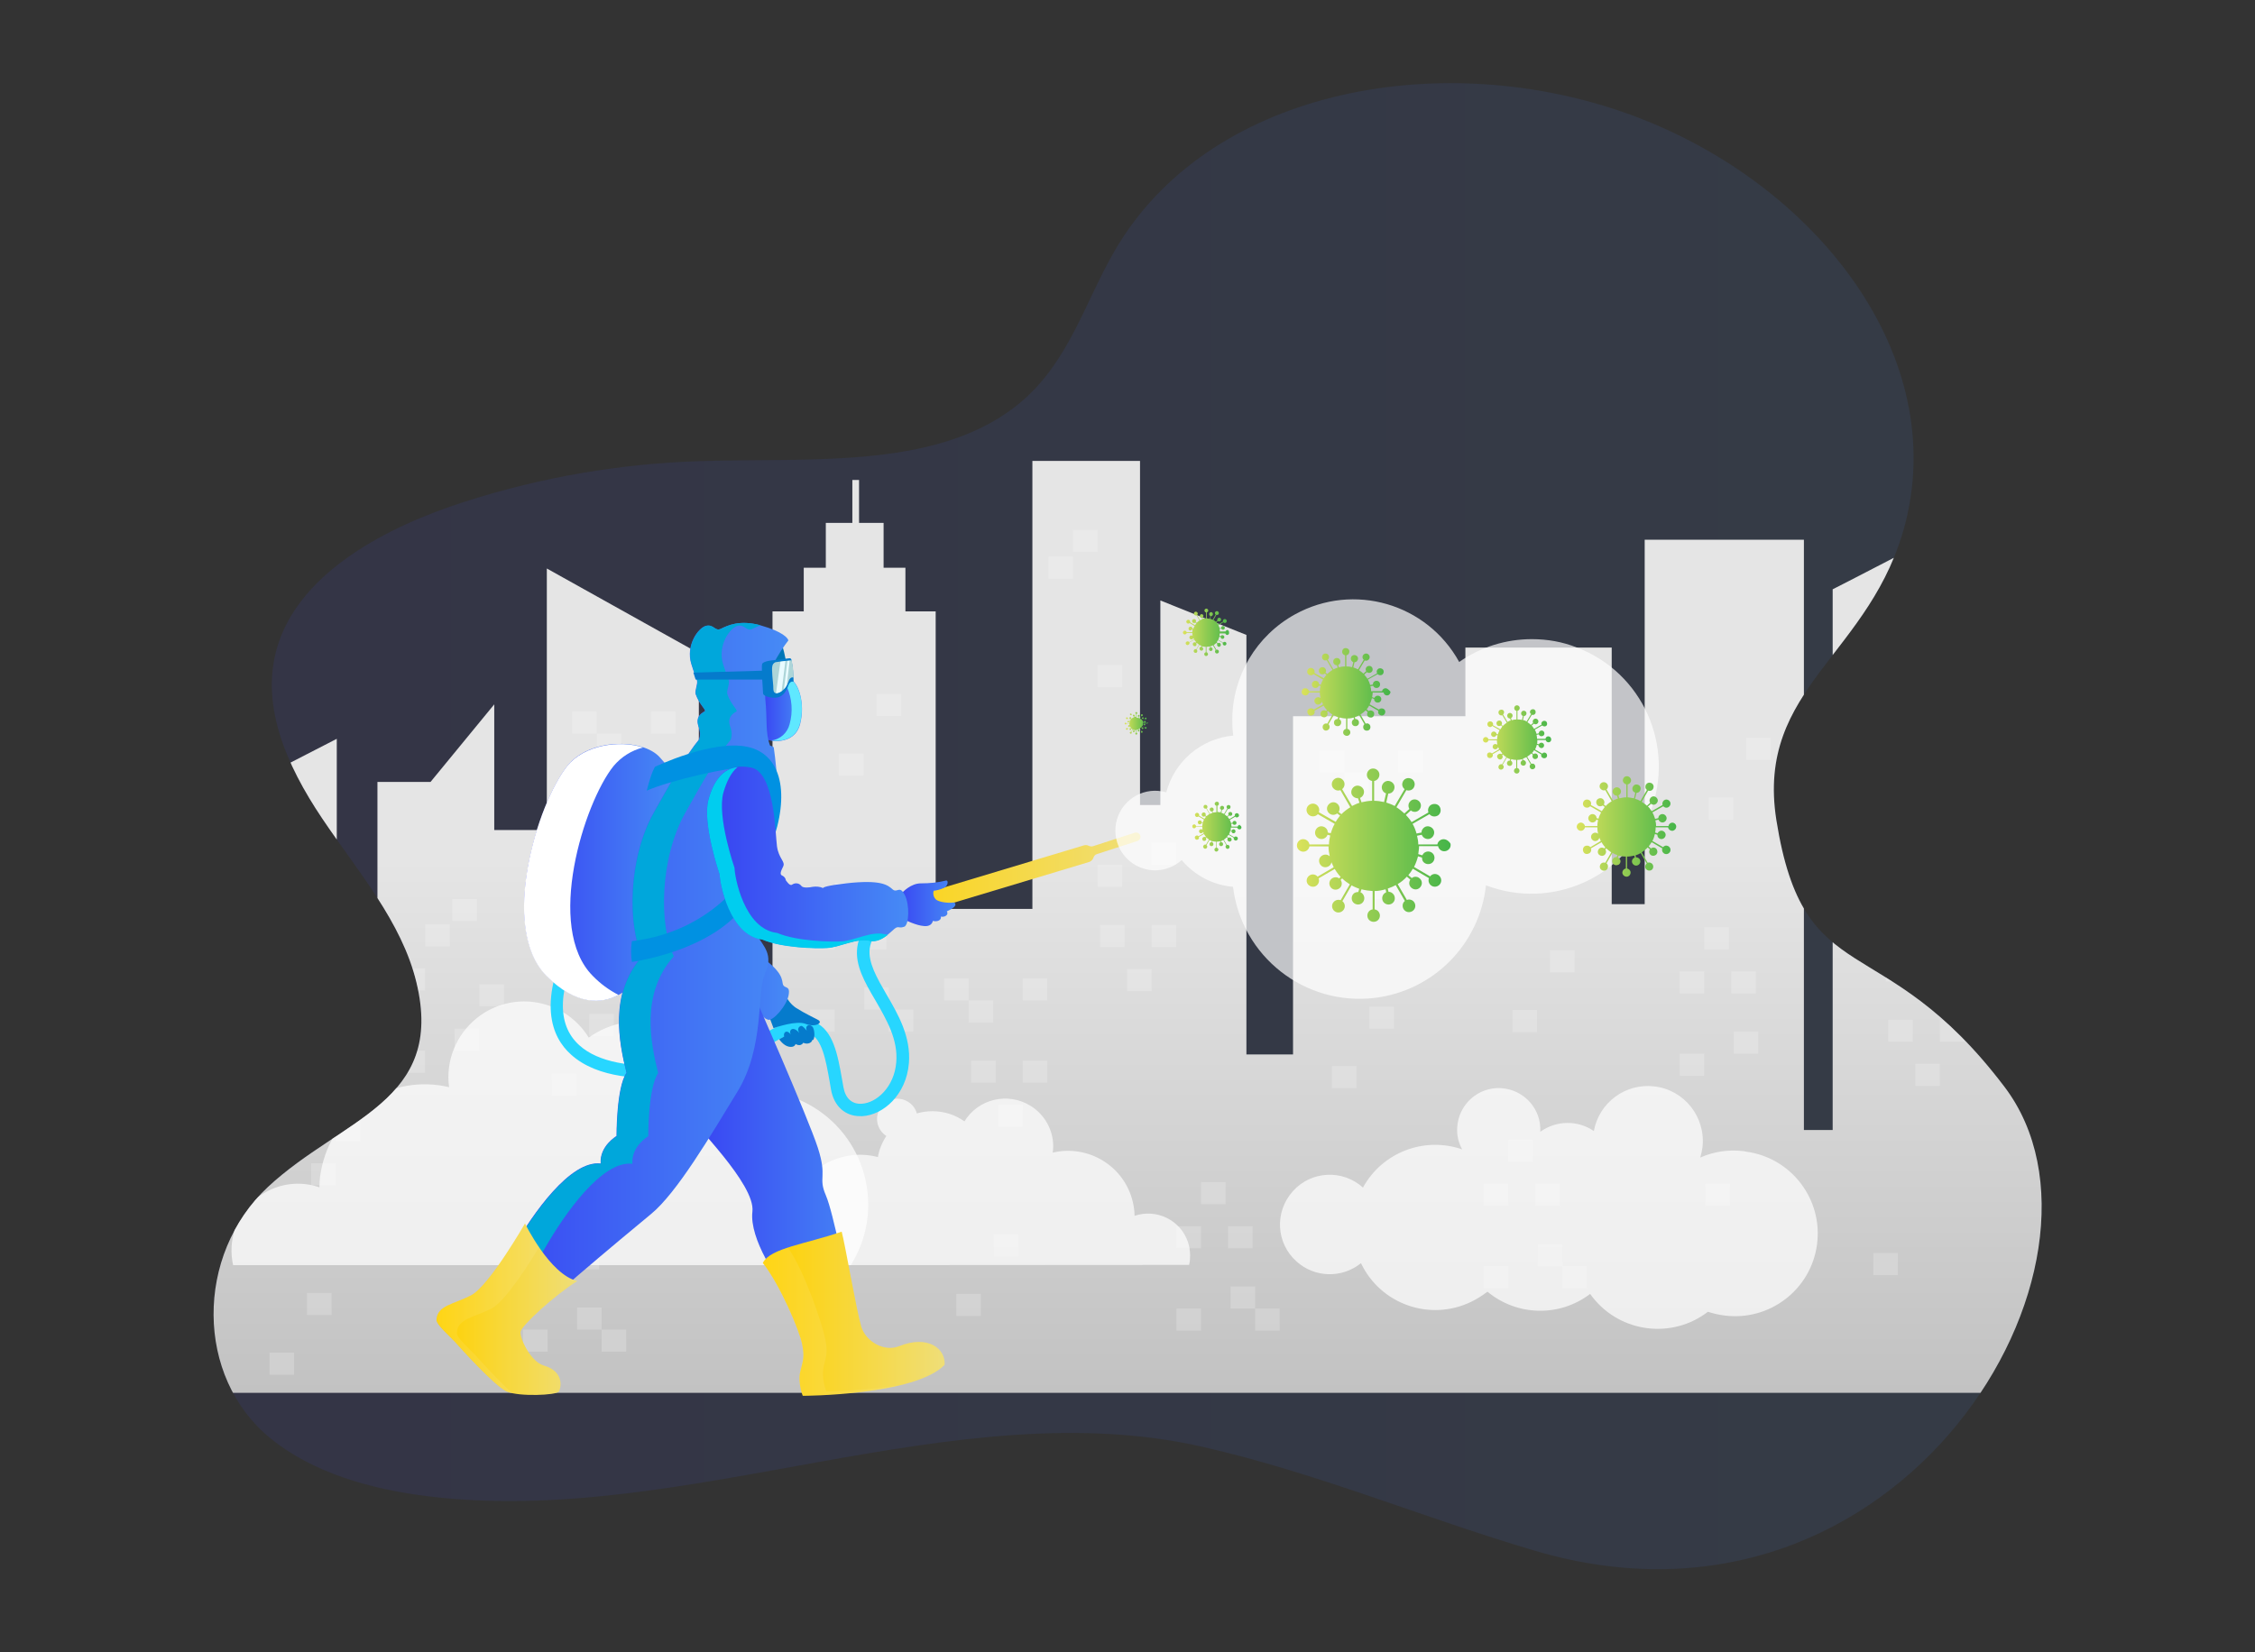 <?xml version="1.0" encoding="utf-8"?>
<!-- Generator: Adobe Illustrator 24.0.1, SVG Export Plug-In . SVG Version: 6.00 Build 0)  -->
<svg version="1.1" id="Layer_1" xmlns="http://www.w3.org/2000/svg" xmlns:xlink="http://www.w3.org/1999/xlink" x="0px" y="0px"
	 viewBox="0 0 909.3 666.5" style="enable-background:new 0 0 909.3 666.5;" xml:space="preserve">
<rect x="0" y="0" width="909.3" height="666.5" fill="#333333" stroke="none"/>
<style type="text/css">
	.st0{clip-path:url(#SVGID_2_);}
	.st1{opacity:0.1;fill:url(#SVGID_3_);enable-background:new    ;}
	.st2{fill:url(#SVGID_4_);}
	.st3{opacity:0.2;}
	.st4{fill:#FFFFFF;}
	.st5{opacity:0.7;fill:#FFFFFF;enable-background:new    ;}
	.st6{fill:#27D6FF;}
	.st7{fill:#057BCC;}
	.st8{fill:url(#SVGID_5_);}
	.st9{fill:url(#SVGID_6_);}
	.st10{fill:#0076B7;}
	.st11{fill:url(#SVGID_7_);}
	.st12{fill:#5FE8FF;}
	.st13{fill:url(#SVGID_8_);}
	.st14{fill:url(#SVGID_9_);}
	.st15{opacity:8.000000e-02;}
	.st16{fill:url(#SVGID_10_);}
	.st17{fill:#00A7DB;}
	.st18{fill:#0091E2;}
	.st19{fill:#00CDEF;}
	.st20{fill:url(#SVGID_11_);}
	.st21{fill:#ADD5D8;}
	.st22{fill:#E9FBFF;}
	.st23{fill:url(#SVGID_12_);}
	.st24{fill:url(#SVGID_13_);}
	.st25{fill:url(#SVGID_14_);}
	.st26{fill:url(#SVGID_15_);}
	.st27{fill:url(#SVGID_16_);}
	.st28{fill:url(#SVGID_17_);}
	.st29{fill:url(#SVGID_18_);}
	.st30{fill:url(#SVGID_19_);}
	.st31{fill:url(#SVGID_20_);}
	.st32{fill:url(#SVGID_21_);}
</style>
<title>6</title>
<g>
	<g id="Layer_2_1_">
		<g id="Layer_7">
			<g>
				<defs>
					<path id="SVGID_1_" d="M109,580.1c17,13.9,40.6,20.7,64.2,23.5c103.1,12.5,211.6-42.9,311.8-20c46.1,10.5,88.6,28.5,133.6,41.8
						c148.4,44.1,242.9-116.8,189.7-187c-49.5-65.4-80.8-37.1-92-107.6c-8.5-53.9,38.7-66.5,52.2-120.5
						C785.8,140.6,729.2,70.9,653.9,45s-167.3-8.2-204.5,56.3c-11.7,20.2-18.1,43.5-36.5,59.8c-32.5,28.7-85.1,23.4-130.8,24.9
						c-32.1,1-63.9,6.5-94.5,16.3c-32.3,10.3-65.6,28.4-75.2,56.8c-8.3,24.4,3.2,49.7,17.5,71s32.1,41.7,38,66.1
						c11.7,48.3-29.9,54.7-59.8,82.5C78.6,506.2,78.7,555.4,109,580.1z"/>
				</defs>
				<clipPath id="SVGID_2_">
					<use xlink:href="#SVGID_1_"  style="overflow:visible;"/>
				</clipPath>
				<g class="st0">
					
						<linearGradient id="SVGID_3_" gradientUnits="userSpaceOnUse" x1="79.632" y1="334.251" x2="833.487" y2="334.251" gradientTransform="matrix(1 0 0 -1 0 668)">
						<stop  offset="0" style="stop-color:#3841F2"/>
						<stop  offset="0.99" style="stop-color:#468AF5"/>
					</linearGradient>
					<rect x="79.6" y="29.9" class="st1" width="753.9" height="607.8"/>
					
						<linearGradient id="SVGID_4_" gradientUnits="userSpaceOnUse" x1="454.632" y1="8.066" x2="454.632" y2="321.556" gradientTransform="matrix(1 0 0 -1 0 668)">
						<stop  offset="0" style="stop-color:#B2B2B2"/>
						<stop  offset="1" style="stop-color:#E5E5E5"/>
					</linearGradient>
					<polygon class="st2" points="747.2,233.5 739,237.7 739,455.8 727.4,455.8 727.4,217.7 663.2,217.7 663.2,364.7 649.9,364.7 
						649.9,261.2 590.9,261.2 590.9,288.9 521.4,288.9 521.4,425.3 502.6,425.3 502.6,256.1 467.9,242.2 467.9,324.7 459.7,324.7 
						459.7,185.9 416.3,185.9 416.3,366.6 377.3,366.6 377.3,246.6 365.1,246.6 365.1,229 356.3,229 356.3,210.9 346.4,210.9 
						346.4,193.6 343.7,193.6 343.7,210.9 333,210.9 333,229 324.1,229 324.1,246.6 311.5,246.6 311.5,406.6 281.8,406.6 
						281.8,263.5 220.5,229.3 220.5,334.8 199.3,334.8 199.3,284.1 173.6,315.4 152.2,315.4 152.2,379.4 135.8,379.4 135.8,298 
						79.6,326.9 79.6,561.8 829.6,561.8 829.6,190.9 					"/>
					<g class="st3">
						<rect x="230.7" y="287" class="st4" width="9.9" height="8.9"/>
						<rect x="240.7" y="295.9" class="st4" width="9.9" height="8.9"/>
						<rect x="262.5" y="287" class="st4" width="9.9" height="8.9"/>
						<rect x="241.6" y="320.2" class="st4" width="9.9" height="8.9"/>
						<rect x="262.5" y="320.2" class="st4" width="9.9" height="8.9"/>
						<rect x="252.5" y="338" class="st4" width="9.9" height="8.9"/>
						<rect x="252.5" y="401.4" class="st4" width="9.9" height="8.9"/>
						<rect x="432.7" y="213.7" class="st4" width="9.9" height="8.9"/>
						<rect x="422.8" y="224.5" class="st4" width="9.9" height="8.9"/>
						<rect x="442.6" y="348.8" class="st4" width="9.9" height="8.9"/>
						<rect x="464.4" y="339.9" class="st4" width="9.9" height="8.9"/>
						<rect x="442.6" y="268.3" class="st4" width="9.9" height="8.9"/>
						<rect x="443.6" y="373.1" class="st4" width="9.9" height="8.9"/>
						<rect x="464.4" y="373.1" class="st4" width="9.9" height="8.9"/>
						<rect x="454.5" y="390.9" class="st4" width="9.9" height="8.9"/>
						<rect x="358.4" y="407.2" class="st4" width="9.9" height="8.9"/>
						<rect x="348.5" y="398.3" class="st4" width="9.9" height="8.9"/>
						<rect x="326.7" y="407.2" class="st4" width="9.9" height="8.9"/>
						<rect x="347.5" y="374" class="st4" width="9.9" height="8.9"/>
						<rect x="326.7" y="374" class="st4" width="9.9" height="8.9"/>
						<rect x="336.6" y="356.2" class="st4" width="9.9" height="8.9"/>
						<rect x="353.5" y="279.9" class="st4" width="9.9" height="8.9"/>
						<rect x="338.3" y="303.9" class="st4" width="9.9" height="8.9"/>
						<rect x="532.1" y="302.7" class="st4" width="9.9" height="8.9"/>
						<rect x="542" y="311.6" class="st4" width="9.9" height="8.9"/>
						<rect x="563.8" y="302.7" class="st4" width="9.9" height="8.9"/>
						<rect x="543" y="335.9" class="st4" width="9.9" height="8.9"/>
						<rect x="563.8" y="335.9" class="st4" width="9.9" height="8.9"/>
						<rect x="553.9" y="353.7" class="st4" width="9.9" height="8.9"/>
						<rect x="537.1" y="430" class="st4" width="9.9" height="8.9"/>
						<rect x="552.2" y="406" class="st4" width="9.9" height="8.9"/>
						<rect x="380.7" y="394.6" class="st4" width="9.9" height="8.9"/>
						<rect x="390.6" y="403.5" class="st4" width="9.9" height="8.9"/>
						<rect x="412.4" y="394.6" class="st4" width="9.9" height="8.9"/>
						<rect x="391.6" y="427.8" class="st4" width="9.9" height="8.9"/>
						<rect x="412.4" y="427.8" class="st4" width="9.9" height="8.9"/>
						<rect x="402.5" y="445.6" class="st4" width="9.9" height="8.9"/>
						<rect x="385.6" y="521.9" class="st4" width="9.9" height="8.9"/>
						<rect x="400.7" y="497.9" class="st4" width="9.9" height="8.9"/>
						<rect x="242.6" y="536.3" class="st4" width="9.9" height="8.9"/>
						<rect x="232.7" y="527.4" class="st4" width="9.9" height="8.9"/>
						<rect x="210.9" y="536.3" class="st4" width="9.9" height="8.9"/>
						<rect x="231.7" y="503.1" class="st4" width="9.9" height="8.9"/>
						<rect x="210.9" y="503.1" class="st4" width="9.9" height="8.9"/>
						<rect x="220.8" y="485.3" class="st4" width="9.9" height="8.9"/>
						<rect x="237.6" y="409" class="st4" width="9.9" height="8.9"/>
						<rect x="222.5" y="433" class="st4" width="9.9" height="8.9"/>
						<rect x="630" y="510.7" class="st4" width="9.9" height="8.9"/>
						<rect x="620.1" y="501.8" class="st4" width="9.9" height="8.9"/>
						<rect x="598.3" y="510.7" class="st4" width="9.9" height="8.9"/>
						<rect x="619.1" y="477.5" class="st4" width="9.9" height="8.9"/>
						<rect x="598.3" y="477.5" class="st4" width="9.9" height="8.9"/>
						<rect x="608.2" y="459.7" class="st4" width="9.9" height="8.9"/>
						<rect x="625" y="383.3" class="st4" width="9.9" height="8.9"/>
						<rect x="609.9" y="407.4" class="st4" width="9.9" height="8.9"/>
						<rect x="687.7" y="477.5" class="st4" width="9.9" height="8.9"/>
						<rect x="699.1" y="416.1" class="st4" width="9.9" height="8.9"/>
						<rect x="677.3" y="425" class="st4" width="9.9" height="8.9"/>
						<rect x="698.1" y="391.8" class="st4" width="9.9" height="8.9"/>
						<rect x="677.3" y="391.8" class="st4" width="9.9" height="8.9"/>
						<rect x="687.2" y="374" class="st4" width="9.9" height="8.9"/>
						<rect x="704.1" y="297.6" class="st4" width="9.9" height="8.9"/>
						<rect x="689" y="321.7" class="st4" width="9.9" height="8.9"/>
						<rect x="103.7" y="418.2" class="st4" width="9.9" height="8.9"/>
						<rect x="113.6" y="427.1" class="st4" width="9.9" height="8.9"/>
						<rect x="135.4" y="418.2" class="st4" width="9.9" height="8.9"/>
						<rect x="114.6" y="451.5" class="st4" width="9.9" height="8.9"/>
						<rect x="135.4" y="451.5" class="st4" width="9.9" height="8.9"/>
						<rect x="125.5" y="469.2" class="st4" width="9.9" height="8.9"/>
						<rect x="108.7" y="545.6" class="st4" width="9.9" height="8.9"/>
						<rect x="123.8" y="521.5" class="st4" width="9.9" height="8.9"/>
						<rect x="506.1" y="527.8" class="st4" width="9.9" height="8.9"/>
						<rect x="496.2" y="518.9" class="st4" width="9.9" height="8.9"/>
						<rect x="474.4" y="527.8" class="st4" width="9.9" height="8.9"/>
						<rect x="495.2" y="494.6" class="st4" width="9.9" height="8.9"/>
						<rect x="474.4" y="494.6" class="st4" width="9.9" height="8.9"/>
						<rect x="484.3" y="476.8" class="st4" width="9.9" height="8.9"/>
						<rect x="766.3" y="233.3" class="st4" width="9.9" height="8.9"/>
						<rect x="787.2" y="233.3" class="st4" width="9.9" height="8.9"/>
						<rect x="777.3" y="251.1" class="st4" width="9.9" height="8.9"/>
						<rect x="760.4" y="327.4" class="st4" width="9.9" height="8.9"/>
						<rect x="775.5" y="303.4" class="st4" width="9.9" height="8.9"/>
						<rect x="750.5" y="378.1" class="st4" width="9.9" height="8.9"/>
						<rect x="760.4" y="387" class="st4" width="9.9" height="8.9"/>
						<rect x="782.2" y="378.1" class="st4" width="9.9" height="8.9"/>
						<rect x="761.4" y="411.3" class="st4" width="9.9" height="8.9"/>
						<rect x="782.2" y="411.3" class="st4" width="9.9" height="8.9"/>
						<rect x="772.3" y="429.1" class="st4" width="9.9" height="8.9"/>
						<rect x="755.4" y="505.4" class="st4" width="9.9" height="8.9"/>
						<rect x="780.5" y="481.4" class="st4" width="0" height="8.9"/>
						<rect x="193.3" y="397" class="st4" width="9.9" height="8.9"/>
						<rect x="183.3" y="414.9" class="st4" width="9.9" height="8.9"/>
						<rect x="161.5" y="423.8" class="st4" width="9.9" height="8.9"/>
						<rect x="182.4" y="362.6" class="st4" width="9.9" height="8.9"/>
						<rect x="161.5" y="390.6" class="st4" width="9.9" height="8.9"/>
						<rect x="171.5" y="372.8" class="st4" width="9.9" height="8.9"/>
						<rect x="92.8" y="400.1" class="st4" width="9.9" height="8.9"/>
						<rect x="113.6" y="366.9" class="st4" width="9.9" height="8.9"/>
						<rect x="92.8" y="366.9" class="st4" width="9.9" height="8.9"/>
						<rect x="102.7" y="349.1" class="st4" width="9.9" height="8.9"/>
					</g>
					<path class="st5" d="M343.1,510.3c13.5-21.6,6.9-50-14.7-63.5c-10.6-6.6-23.5-8.7-35.7-5.6c-0.8-4.8-2.7-9.3-5.4-13.4
						c6-3.9,7.7-11.9,3.9-17.9s-11.9-7.7-17.9-3.9c-2.7,1.7-4.6,4.4-5.5,7.4c-10.4-3.1-21.6-1.2-30.4,5.1
						c-8.9-14.4-27.7-18.9-42.1-10c-9,5.6-14.5,15.4-14.5,26c0,1.3,0.1,2.7,0.3,4c-22.9-5.4-45.8,8.7-51.2,31.6
						c-0.7,2.9-1.1,5.8-1.1,8.8c-14-4.8-29.2,2.7-34,16.7c-1.6,4.7-1.9,9.8-0.8,14.7H343.1z"/>
					<path class="st5" d="M322.2,510.3c-8.5-13.6-4.4-31.6,9.3-40.1c6.7-4.2,14.8-5.5,22.5-3.5c0.5-3,1.7-5.9,3.4-8.5
						c-3.8-2.5-4.9-7.5-2.4-11.3s7.5-4.9,11.3-2.4c1.7,1.1,2.9,2.7,3.4,4.6c2.1-0.6,4.2-0.9,6.3-0.9c4.6,0,9.1,1.4,12.9,4.1
						c5.6-9.1,17.5-11.9,26.6-6.3c5.7,3.5,9.2,9.7,9.2,16.4c0,0.8-0.1,1.7-0.2,2.5c14.4-3.4,28.9,5.5,32.3,19.9
						c0.4,1.8,0.7,3.7,0.7,5.6c8.8-3,18.5,1.7,21.5,10.5c0.6,1.8,0.9,3.6,0.9,5.5c0,1.3-0.1,2.5-0.4,3.8L322.2,510.3z"/>
					<path class="st5" d="M702.9,464.3c-5.9-0.7-11.9,0.2-17.3,2.6c0.4-1.3,0.7-2.7,0.9-4.1c1.4-12.2-7.3-23.2-19.4-24.6
						c-11.6-1.4-22.3,6.5-24.4,18c-6.6-4.5-15.2-4.3-21.6,0.3c0.5-9.3-6.7-17.1-15.9-17.6c-9.3-0.5-17.1,6.7-17.6,15.9
						c-0.2,3.1,0.5,6.1,2,8.8c-15.3-5.3-32.2,1.2-40,15.4c-8.2-7.4-20.9-6.8-28.3,1.5s-6.8,20.9,1.5,28.3c7.3,6.6,18.3,6.9,26,0.7
						c7.9,16.6,27.8,23.6,44.4,15.6c2.3-1.1,4.5-2.5,6.6-4.1c11.9,9.9,29.1,10.3,41.4,0.9c10.6,15,31.4,18.6,46.4,8
						c0.4-0.3,0.7-0.5,1.1-0.8c2.1,0.7,4.3,1.2,6.6,1.5c18.2,2.4,35-10.4,37.4-28.7c2.4-18.2-10.4-35-28.7-37.4
						C703.5,464.4,703.2,464.3,702.9,464.3L702.9,464.3z"/>
					<path class="st6" d="M346.8,450.2c-6,0-10.5-4-11.7-10.7c-0.2-1.1-0.4-2.3-0.6-3.5c-1.5-8.4-3-17-8-19.1
						c-3.8-1.6-9.9,0.3-18.2,5.8c-9.1,6-24,10.6-38.8,11.8c-10,0.8-28.4,0.8-39.3-9.2c-7.8-7-13.9-21.3,0.8-49.3l4.4,2.3
						c-10.6,20.2-11.2,34.8-1.8,43.3c15.4,14,55.2,8,72.1-3.1c9.9-6.5,17.4-8.5,22.9-6.2c7.4,3.2,9.2,13.2,10.9,22.8
						c0.2,1.2,0.4,2.3,0.6,3.4c0.8,4.5,3.4,6.9,7.3,6.7c6.1-0.3,13.2-6.8,14-16.7c0.8-9.2-3.9-17.2-8.4-25
						c-4.3-7.3-8.3-14.2-7.3-21.5c2-15.1,25.5-23.4,26.5-23.7l1.6,4.7c-0.2,0.1-21.6,7.6-23.1,19.6c-0.7,5.6,2.9,11.8,6.7,18.4
						c4.7,8,10,17.2,9.1,27.9c-1.1,12.8-10.4,20.8-18.7,21.3L346.8,450.2z"/>
					<path class="st7" d="M316.6,401c0.9,2.3,2.5,4.3,4.5,5.6c3.5,2.2,6.6,3.6,8.8,4.8s-1.3,3.1-5,1.6c-3.7-1.5-11.8,1.3-13,1.7
						c-0.8-2.2-1.9-5.1-1.9-5.1L316.6,401z"/>
					
						<linearGradient id="SVGID_5_" gradientUnits="userSpaceOnUse" x1="79.363" y1="340.191" x2="140.933" y2="340.191" gradientTransform="matrix(1 0 0 -1 131.92 692.01)">
						<stop  offset="0" style="stop-color:#3841F2"/>
						<stop  offset="0.99" style="stop-color:#468AF5"/>
					</linearGradient>
					<path class="st8" d="M272.9,314.8c0,0,0-1.8-6.9-9.4s-28.3-7.7-37.2,3.5c-11.9,14.9-27.6,65.2-8.4,84.6s34.2,5.6,36.6,0.9
						S264.3,334.8,272.9,314.8z"/>
					<path class="st4" d="M239,393.6c-19.3-19.4-3.5-69.8,8.4-84.6c3.1-3.7,7.2-6.3,11.9-7.5c-9.4-3.1-23.7-1.1-30.6,7.5
						c-11.9,14.9-27.6,65.2-8.4,84.6c12.1,12.2,22.5,11.3,29.1,7.7C245.5,399.3,242,396.7,239,393.6z"/>
					<path class="st7" d="M314.2,419.2c0,0,1.7,2.6,4,3c2.3,0.4,2.6-1.1,2.6-1.1s2,1.3,3.1-0.5c1.9,0.9,3.6-0.2,3.6-1.1
						c1.2,0.4,1.2-4.4,0-5.5s-3-0.4-2.2,1.7c-1-1.2-1.7-1.9-2.2-1.9s-2,0.9-0.8,2.8c-1.3-1.5-2.6-2-3.4-1.2c-0.4,0.5-0.4,1.3,0,1.9
						c0,0-1.1-1.6-2.1-1.1s-0.6,1.9-0.6,1.9L314.2,419.2z"/>
					
						<linearGradient id="SVGID_6_" gradientUnits="userSpaceOnUse" x1="126.225" y1="327.668" x2="186.251" y2="327.668" gradientTransform="matrix(1 0 0 -1 131.92 692.01)">
						<stop  offset="0" style="stop-color:#3841F2"/>
						<stop  offset="0.99" style="stop-color:#468AF5"/>
					</linearGradient>
					<path class="st9" d="M318,401.4c0.8-4.4-2-2.2-2.4-4.8s-1-6-13-13.6c-6.6-4.2-8.2-4.6-8.4-4.3c-0.7-1.3-1.7-2.3-3-3
						c-1.2-0.6-3.4-1.9-3.4-3.2c0-1.4-1-2.5-2.4-2.6c-1.1,0.1-1.2-1.1-1.1-2.9c0.5-0.7,0.5-1.6,0.1-2.3c-0.7-1,0.6-1.7,2.6-2.7
						s0.5-3.5,3.1-8s17.9-23.8,11.8-31.2s-13.2-6.6-21.3-0.9S265,348.3,265,348.3c-2.1,2.6-12.4,21.6-3,31.2
						c3.9,7.4,14.4,16.3,18.3,19c4.1,2.9,12,4.3,15,8.4s10.2,2.3,11.6,2.7s0.8,1,2.8,1.7C311.6,412,317.2,405.8,318,401.4z"/>
					<path class="st10" d="M307.7,293.9c10.9-5.3,10.8-13.1,10.3-20c-0.5-4.9-1.4-9.8-2.8-14.5C315.1,259.4,296.4,271.2,307.7,293.9
						"/>
					
						<linearGradient id="SVGID_7_" gradientUnits="userSpaceOnUse" x1="175.032" y1="405.527" x2="191.394" y2="405.527" gradientTransform="matrix(1 0 0 -1 131.92 692.01)">
						<stop  offset="0" style="stop-color:#3841F2"/>
						<stop  offset="0.99" style="stop-color:#468AF5"/>
					</linearGradient>
					<path class="st11" d="M307,277.3c0,0,7.2,4.6,9.5,1.4s0.4-5.4,2.8-4.3s5.6,9,3.3,17.8c-2.4,8.8-13,6.8-14.3,5.7
						C306.9,296.8,307,277.3,307,277.3z"/>
					<g>
						<path class="st12" d="M319.2,274.4c-1.9-0.9-1,0.4-1.9,2.6c2.1,4.8,2.5,10.1,1.1,15.1c-0.9,3.6-3.9,6.2-7.5,6.6
							c3.7,0.5,9.9-0.1,11.6-6.6C324.9,283.4,321.6,275.5,319.2,274.4z"/>
					</g>
					
						<linearGradient id="SVGID_8_" gradientUnits="userSpaceOnUse" x1="145.249" y1="217.191" x2="220.562" y2="217.191" gradientTransform="matrix(1 0 0 -1 131.92 692.01)">
						<stop  offset="0" style="stop-color:#3841F2"/>
						<stop  offset="0.99" style="stop-color:#468AF5"/>
					</linearGradient>
					<path class="st13" d="M303.6,400.2c0,0,22.3,50.7,26.2,62.8s0,11.7,3.2,19.1s8.2,34.8,9.9,39.7c1.8,5,2.3,12.6-0.6,14.7
						c-2.8,2.1,10,10.2,10,10.2s-18.7,2.8-26.9,2.8c-1.8-9.2-2.5-22.3-7.1-27.6c-4.6-5.3-16.2-22.1-14.9-33.2
						c1.3-11.1-24.2-35.7-26.4-39.9S303.6,400.2,303.6,400.2z"/>
					
						<linearGradient id="SVGID_9_" gradientUnits="userSpaceOnUse" x1="175.623" y1="162.111" x2="249.035" y2="162.111" gradientTransform="matrix(1 0 0 -1 131.92 692.01)">
						<stop  offset="0" style="stop-color:#FFD100"/>
						<stop  offset="1" style="stop-color:#EFDE78"/>
					</linearGradient>
					<path class="st14" d="M323.7,563c0,0,45.3-0.1,57.2-12.5c0.5-6.3-6.5-12.3-18.4-7.5c-6,2.4-13.4-1.9-15.2-7.9
						c-1.9-6.3-6.6-33.6-7.9-38.3c-14.5,5-28.8,6.6-31.8,12.6c7.1,9.1,14.7,27.2,15.8,32.6c1.1,5.4,0.4,6.7-0.7,11.2
						C321.6,557.7,323.7,563,323.7,563z"/>
					<g class="st15">
						<path class="st4" d="M333.2,561.2c0,0-2.1-5.3-1.1-9.8s1.8-5.7,0.7-11.2c-1-5.3-8.2-27.3-15.1-37c-5,1.7-8.8,3.5-10.2,6.2
							c7.1,9.1,14.7,27.2,15.8,32.6c1.1,5.4,0.4,6.7-0.7,11.2c-1.1,4.5,1.1,9.8,1.1,9.8s21.7,0,39-4.2
							C352.9,560.2,343.1,561,333.2,561.2z"/>
					</g>
					
						<linearGradient id="SVGID_10_" gradientUnits="userSpaceOnUse" x1="59.803" y1="297.63" x2="185.993" y2="297.63" gradientTransform="matrix(1 0 0 -1 131.92 692.01)">
						<stop  offset="0" style="stop-color:#3841F2"/>
						<stop  offset="0.99" style="stop-color:#468AF5"/>
					</linearGradient>
					<path class="st16" d="M310.5,300.7c-2-5.6-1-9.8-1.9-18.7c-0.9-9.3,6-19.4,9.3-23.7c-0.2-0.9-2.2-3.5-11-6s-13.7,0.1-16.2,1.3
						c-2.5,1.2-2.8-1.8-5.9-1.2s-8.5,7.8-6,15.6c0.6,2,1.4,4.2,2.2,6.3c0.5,1.5-1,4.3-0.5,5.7c1.5,4.3,4.5,6.5,3.6,6.9
						c-1.6,0.9-3.9,2.5-2.3,6.5c0.5,1.6,0.6,3.2,0.1,4.8c-5,6-11.4,17.1-18.4,29.6c-10.3,18.4-10.6,45.4-4.6,57.8
						c-13.5,15.2-9.2,35.1-6.3,47.1c-4.1,6-4,25.5-4,25.5s-6.9,4-6.4,11.1c-12.3-1.4-27.4,20.3-35,33.6
						c-7.6,13.2-15.6,19.9-15.6,19.9s2.8,10.4,16.5,14.7c4.7-6.6,44-39.2,54.4-47.8c10.4-8.5,24.1-31.7,35-49.6
						c10.9-18,7.6-39.9,11-47.5s-0.3-10.6-4.1-16.5c-3.8-5.9,3.8-27,7.6-38.3c3.8-11.3,0-36.4,0-36.4S311.5,301.1,310.5,300.7z"/>
					<path class="st17" d="M204.4,522.9c0,0,8-6.6,15.6-19.9c7.6-13.2,22.7-35,35-33.6c-0.5-7.1,6.4-11.1,6.4-11.1s-0.1-19.5,4-25.5
						c-3-12-7.2-31.9,6.3-47.1c-6-12.4-5.7-39.4,4.6-57.8c7-12.5,13.3-23.6,18.4-29.6c0.5-1.6,0.4-3.2-0.1-4.8
						c-1.6-4,0.7-5.6,2.3-6.5c0.9-0.5-2.2-2.7-3.6-7c-0.5-1.4,1.1-4.1,0.5-5.7c-0.8-2.1-1.5-4.3-2.2-6.3c-2.5-7.8,3-15.1,6-15.6
						s3.4,2.5,5.9,1.2c1-0.5,2.1-1,3.2-1.4c-8.6-2.3-13.4,0.2-15.9,1.4s-2.8-1.8-5.9-1.2s-8.5,7.8-6,15.6c0.6,2,1.4,4.2,2.2,6.3
						c0.6,1.5-1,4.3-0.5,5.7c1.5,4.3,4.5,6.5,3.6,7c-1.6,0.9-3.9,2.5-2.3,6.5c0.5,1.6,0.6,3.2,0.1,4.8c-5,6-11.4,17.1-18.4,29.6
						c-10.3,18.4-10.6,45.4-4.6,57.8c-13.5,15.2-9.2,35.1-6.3,47.1c-4.1,6-4,25.5-4,25.5s-6.9,4-6.4,11.1c-12-1.4-27,19.6-35,33.6
						c-7.6,13.2-15.6,19.9-15.6,19.9s2.8,10.4,16.5,14.7c1.2-1.5,2.6-3,4-4.3C208.6,530.6,205.9,527,204.4,522.9z"/>
					<path class="st18" d="M264.1,309.3c0,0,22.9-11,37.1-8.1c14.2,2.9,17.4,19.3,9.9,39.5c-1.6-18.5-6.1-30.3-10.8-31
						c-4.7-0.7-30,5-39.5,9.2C262.7,311.3,264.1,309.3,264.1,309.3z"/>
					<path class="st18" d="M254.8,388c0,0,39.9-5.3,49.2-29.9c0.3-6.6-2.5-6.3-2.5-6.3s-13.9,24-46.7,27.8
						C254.4,382.4,254.4,385.2,254.8,388z"/>
					<path class="st19" d="M364.6,373.8c0.2-0.1,0.4-0.2,0.5-0.4L364.6,373.8z"/>
					
						<linearGradient id="SVGID_11_" gradientUnits="userSpaceOnUse" x1="44.08" y1="163.927" x2="100.843" y2="163.927" gradientTransform="matrix(1 0 0 -1 131.92 692.01)">
						<stop  offset="0" style="stop-color:#FFD100"/>
						<stop  offset="1" style="stop-color:#EFDE78"/>
					</linearGradient>
					<path class="st20" d="M211.7,493.5c0,0,10,20.6,21.1,23.2c-9,5.6-22.5,17.9-22.9,20.5c-0.3,2.6,4,12,9.4,13.6
						c8.3,2.4,7,9,6,10.5s-16,2.1-20.9,0s-19.2-18.1-21-20.1c-1.8-2-7.6-7-7.4-8.9c0.4-5.8,6.7-6.1,13.9-9.8
						C197.2,518.8,211.7,493.5,211.7,493.5z"/>
					<g class="st15">
						<path class="st4" d="M191.6,546.5c-1.9-2-7.6-7-7.4-8.9c0.4-5.8,6.7-6.1,14-9.8c5.4-2.8,14.8-17.4,19.2-24.8
							c-2.1-3.1-4-6.3-5.6-9.6c0,0-14.5,25.4-21.8,29.1c-7.3,3.7-13.6,4-13.9,9.8c-0.1,1.9,5.6,6.8,7.4,8.9c1.9,2,16.1,18,21,20.1
							c0.6,0.3,1.3,0.5,2,0.6C200.5,556.4,192.9,548,191.6,546.5z"/>
					</g>
					<path class="st7" d="M311.8,266.3c0,0,4.9-0.6,6.6-0.8c0.3,0,0.6,0.2,0.7,0.5c0.6,3,0.9,6,0.9,9c0,0-1.4-0.6-2.1,1.5
						c-0.7,2.1-2.1,4.3-4.3,4.8s-5.8-0.4-5.9-1.6c-0.1-1.2-0.7-10.5-0.4-11.8S311.8,266.3,311.8,266.3z"/>
					<path class="st21" d="M313.7,279.5c2.1-0.5,3.5-2.6,4.3-4.7c0.6-1.9,1.8-1.6,2-1.5c0-2.4-0.3-4.7-0.8-7
						c-1.5,0.1-6.5,0.8-6.5,0.8c-0.7,0.3-1.2,0.9-1.3,1.7c-0.3,1.3,0.3,6.6,0.4,7.8S311.5,280.1,313.7,279.5z"/>
					<path class="st22" d="M314.7,266.9l-1.8,12.7c0.2,0,0.5,0,0.7-0.1c0.6-0.1,1.1-0.4,1.6-0.8l1.5-12.1L314.7,266.9z"/>
					<path class="st22" d="M317.5,266.6l-1.4,11.4c0.5-0.5,0.9-1.1,1.2-1.7l1.1-9.8L317.5,266.6z"/>
					<polygon class="st7" points="308.3,274.1 280.5,274.1 279.6,271.3 308.3,270.5 					"/>
					
						<linearGradient id="SVGID_12_" gradientUnits="userSpaceOnUse" x1="205.59" y1="335.592" x2="328.089" y2="335.592" gradientTransform="matrix(1 0 0 -1 131.92 692.01)">
						<stop  offset="0" style="stop-color:#FFD100"/>
						<stop  offset="1" style="stop-color:#EFDE78"/>
					</linearGradient>
					<path class="st23" d="M337.6,373.5l0.5,1.8c0.4,1.4,1.9,2.2,3.3,1.8l97.7-29.4c0.8-0.2,1.5-0.9,1.8-1.7
						c0.2-0.7,0.7-1.3,1.4-1.5l16.4-5.3c0.9-0.3,1.4-1.3,1.1-2.2c-0.2-0.7-0.8-1.1-1.5-1.2c-0.3,0-0.5,0-0.8,0.1l-16.7,5.4
						c-0.6,0.2-1.3,0.1-1.9-0.2c-0.6-0.3-1.3-0.3-1.9-0.1l-97.7,29.4C338,370.6,337.2,372.1,337.6,373.5z"/>
					
						<linearGradient id="SVGID_13_" gradientUnits="userSpaceOnUse" x1="228.785" y1="327.679" x2="253.315" y2="327.679" gradientTransform="matrix(1 0 0 -1 131.92 692.01)">
						<stop  offset="0" style="stop-color:#3841F2"/>
						<stop  offset="0.99" style="stop-color:#468AF5"/>
					</linearGradient>
					<path class="st24" d="M384.8,364c-3.2,0.4-6.2-0.3-7.3-1.1c-1-0.9-1.4-2.3-1-3.6c1.5-0.2,3-0.6,4.4-1.3
						c1.4-0.8,1.7-3.2,0.4-2.8c-3.2,0.8-6.5,1.1-9.8,1.1c-4.3-0.1-7.7,3.8-7.7,3.8l0.1,0.6c-0.4,0.3-0.8,0.7-1.1,1.1
						c0,0-4,5.7-0.7,7.7s7.7,3.8,10.3,4c1.5,0.2,3.3-0.1,3.8-2.1c0.7,0.4,3.5,0.3,3.2-1.7c1.6,0.4,3.3-0.8,2.4-2.1
						C382.6,367.2,386.6,365.5,384.8,364z"/>
					
						<linearGradient id="SVGID_14_" gradientUnits="userSpaceOnUse" x1="153.172" y1="346.193" x2="234.293" y2="346.193" gradientTransform="matrix(1 0 0 -1 131.92 692.01)">
						<stop  offset="0" style="stop-color:#3841F2"/>
						<stop  offset="0.99" style="stop-color:#468AF5"/>
					</linearGradient>
					<path class="st25" d="M364.8,360.9c-2.1-4-3-0.5-4.9-2.2s-4.6-4-18.7-2.4c-7.8,0.9-9.3,1.6-9.3,1.9c-1.3-0.6-2.8-0.7-4.2-0.5
						c-1.3,0.3-3.9,0.6-4.6-0.4c-0.8-1.1-2.4-1.3-3.5-0.6c-0.8,0.7-1.6-0.1-2.7-1.6c-0.1-0.8-0.6-1.5-1.4-1.9
						c-1.2-0.4-0.7-1.7,0.3-3.7s-1.8-3.1-2.5-8.2s-0.9-29.8-10.4-31.7s-14.4,3.1-17.2,12.7c-2.7,9.5,4.5,30.4,4.5,30.4
						c0,3.3,3.9,24.6,17.2,26.2c7.7,3.3,21.5,3.7,26.2,3.4c5-0.3,12-4.1,17-2.9s9.4-4.6,10.7-5.2s1.3,0.3,3.3-0.4
						S366.9,364.9,364.8,360.9z"/>
					<path class="st19" d="M356.6,376.8c-5-1.3-12,2.5-17,2.9c-4.7,0.3-18.5-0.1-26.2-3.4c-13.4-1.5-17.2-22.9-17.2-26.2
						c0,0-7.2-20.8-4.5-30.4c1.3-4.5,3.1-8.1,5.7-10.3c-6,0.7-9.6,5.5-11.7,13c-2.7,9.5,4.5,30.4,4.5,30.4c0,3.3,3.9,24.6,17.2,26.2
						c7.7,3.3,21.4,3.7,26.2,3.4c5-0.3,12-4.1,17-2.9c2.8,0.7,5.5-0.9,7.5-2.5C357.6,377,357.1,376.9,356.6,376.8z"/>
					<path class="st5" d="M617.7,257.8c-10.5,0-20.7,3.2-29.3,9.2c-13-23.6-42.6-32.2-66.2-19.2c-15.6,8.6-25.3,24.9-25.3,42.7
						c0,2.1,0.1,4.2,0.4,6.2c-12.9,1.2-23.7,10.3-27,22.9c-8.5-2.5-17.4,2.4-19.9,10.9s2.4,17.4,10.9,19.9
						c5.3,1.6,11.1,0.2,15.2-3.5c5.2,6.2,12.6,10.1,20.7,10.8c3.4,28.1,29,48.2,57.2,44.8c23.7-2.9,42.2-21.7,44.8-45.4
						c26.5,10.1,56.2-3.1,66.3-29.6c10.1-26.5-3.1-56.2-29.6-66.3C630.2,258.9,624,257.8,617.7,257.8L617.7,257.8z"/>
					
						<linearGradient id="SVGID_15_" gradientUnits="userSpaceOnUse" x1="503.775" y1="358.526" x2="544.155" y2="358.526" gradientTransform="matrix(1 0 0 -1 131.92 692.01)">
						<stop  offset="0" style="stop-color:#DBE25B"/>
						<stop  offset="1" style="stop-color:#45B549"/>
					</linearGradient>
					<path class="st26" d="M674.4,331.8c-0.8,0-1.5,0.6-1.6,1.4h-5c0-0.8-0.1-1.5-0.3-2.3l1.3-0.3c0,0.1,0.1,0.2,0.1,0.3
						c0.5,0.8,1.5,1.1,2.3,0.6c0.8-0.5,1.1-1.5,0.6-2.3c-0.5-0.8-1.5-1.1-2.3-0.6c-0.5,0.3-0.8,0.8-0.8,1.4l-1.3,0.3
						c-0.3-0.9-0.6-1.8-1.1-2.6l4.4-2.5c0.6,0.7,1.6,0.8,2.3,0.2c0.7-0.6,0.8-1.6,0.2-2.3c-0.6-0.7-1.6-0.8-2.3-0.2
						c-0.5,0.4-0.7,1.2-0.5,1.8l-4.4,2.5c-0.3-0.4-0.6-0.9-0.9-1.3c-0.2-0.2-0.4-0.4-0.6-0.6l1.3-1.1c0.7,0.6,1.7,0.5,2.3-0.3
						c0.6-0.7,0.5-1.7-0.3-2.3c-0.7-0.6-1.7-0.5-2.3,0.3c-0.4,0.5-0.5,1.3-0.1,1.9l0,0l-1.3,1.2c-0.6-0.6-1.4-1.1-2.1-1.6l2.6-4.5
						c0.9,0.3,1.8-0.1,2.1-1s-0.1-1.8-1-2.1c-0.8-0.3-1.6,0-2,0.7c-0.4,0.7-0.3,1.6,0.4,2.1l-2.6,4.5c-0.7-0.4-1.4-0.7-2.2-0.9
						l0.6-2.4c0.3,0,0.5-0.1,0.8-0.2c0.8-0.5,1.1-1.5,0.7-2.3s-1.5-1.1-2.3-0.7c-0.8,0.5-1.1,1.5-0.7,2.3c0.2,0.4,0.6,0.7,1,0.8
						l-0.5,2.3c-0.9-0.2-1.7-0.3-2.6-0.4v-5.2c0.9-0.2,1.5-1,1.4-1.9c-0.2-0.9-1-1.5-1.9-1.4s-1.5,1-1.4,1.9
						c0.1,0.7,0.7,1.2,1.4,1.4v5.2c-1,0-1.9,0.2-2.8,0.4l-0.4-1.2c0.1,0,0.1-0.1,0.2-0.1c0.8-0.5,1.1-1.5,0.6-2.3c0,0,0,0,0,0
						c-0.5-0.8-1.5-1.1-2.3-0.6c-0.8,0.5-1.1,1.5-0.6,2.3c0.3,0.5,0.9,0.9,1.5,0.8l0.4,1.2c-0.7,0.2-1.4,0.5-2,0.8l-2.6-4.5
						c0.7-0.6,0.8-1.6,0.2-2.3c-0.5-0.6-1.4-0.8-2.1-0.4c-0.8,0.4-1.1,1.4-0.7,2.2c0.4,0.7,1.3,1.1,2.1,0.8l2.6,4.5
						c-0.9,0.5-1.7,1.1-2.4,1.9l-0.8-0.6c0.5-0.8,0.2-1.8-0.5-2.3c-0.8-0.5-1.8-0.2-2.3,0.5c-0.5,0.8-0.2,1.8,0.5,2.3
						c0.5,0.3,1.2,0.3,1.7,0c0.1,0,0.1-0.1,0.2-0.1l0.8,0.6c-0.1,0.1-0.2,0.3-0.3,0.4c-0.3,0.4-0.6,0.8-0.9,1.3l-4.4-2.5
						c0.3-0.9-0.1-1.8-1-2.1c-0.9-0.3-1.8,0.1-2.1,1c-0.3,0.9,0.1,1.8,1,2.1c0.7,0.2,1.4,0,1.8-0.5l4.4,2.5c-0.4,0.8-0.8,1.6-1,2.5
						l-0.8-0.2c0-0.3-0.1-0.6-0.2-0.8c-0.5-0.8-1.5-1.1-2.3-0.6c-0.8,0.5-1.1,1.5-0.6,2.3c0.5,0.8,1.5,1.1,2.3,0.6
						c0.4-0.2,0.6-0.5,0.7-0.9l0.7,0.2c-0.2,0.8-0.3,1.6-0.3,2.4h-5c-0.2-0.9-1-1.5-1.9-1.4c-0.9,0.2-1.5,1-1.4,1.9
						c0.2,0.9,1,1.5,1.9,1.4c0.7-0.1,1.3-0.7,1.4-1.4h5c0,0.9,0.1,1.7,0.3,2.6c-0.5-0.5-1.4-0.6-2-0.2c-0.8,0.5-1.1,1.5-0.6,2.3
						c0.5,0.8,1.5,1.1,2.3,0.6l0,0c0.4-0.2,0.7-0.6,0.8-1.1c0.2,0.5,0.4,0.9,0.6,1.3l-4.2,2.5c-0.6-0.7-1.6-0.8-2.4-0.3
						c-0.7,0.6-0.8,1.6-0.3,2.4s1.6,0.8,2.4,0.3c0.6-0.5,0.8-1.2,0.5-1.9l4.3-2.5c0.3,0.5,0.6,1,1,1.5c0.2,0.2,0.3,0.4,0.5,0.6
						l-0.4,0.4c-0.7-0.5-1.8-0.4-2.3,0.4s-0.4,1.8,0.4,2.3c0.7,0.5,1.8,0.4,2.3-0.4c0.4-0.5,0.4-1.2,0.1-1.8c0,0,0-0.1-0.1-0.1
						l0.4-0.4c0.6,0.6,1.3,1.1,2,1.6l-2.4,4.2c-0.9-0.3-1.8,0.1-2.1,1c-0.3,0.9,0.1,1.8,1,2.1s1.8-0.1,2.1-1
						c0.2-0.7,0.1-1.4-0.5-1.9l2.4-4.2c0.6,0.4,1.3,0.7,2,0.9l-0.3,0.8c-0.9-0.1-1.7,0.6-1.8,1.5c-0.1,0.9,0.6,1.7,1.5,1.8
						c0.3,0,0.7-0.1,1-0.2c0.8-0.4,1.1-1.5,0.6-2.2c0,0,0,0,0,0c-0.2-0.3-0.5-0.5-0.8-0.7l0.3-0.8c1,0.3,1.9,0.4,2.9,0.4v4.8
						c-0.9,0.2-1.5,1-1.4,1.9c0.2,0.9,1,1.5,1.9,1.4s1.5-1,1.4-1.9c-0.1-0.7-0.7-1.2-1.4-1.4v-4.8c1,0,2-0.2,2.9-0.4l0.2,0.8
						l-0.3,0.1c-0.8,0.5-1.1,1.5-0.6,2.3c0.5,0.8,1.5,1.1,2.3,0.6c0.8-0.5,1.1-1.5,0.6-2.3c-0.3-0.5-0.9-0.8-1.5-0.8l-0.2-0.8
						c0.7-0.2,1.4-0.5,2.1-0.9l2.4,4.2c-0.7,0.6-0.8,1.7-0.2,2.3c0.5,0.6,1.4,0.7,2,0.4c0.8-0.4,1.1-1.5,0.6-2.3
						c-0.4-0.7-1.3-1-2-0.7l-2.4-4.2c0.9-0.6,1.7-1.2,2.4-2l0.9,0.8c-0.5,0.8-0.3,1.8,0.4,2.3s1.8,0.3,2.3-0.4
						c0.4-0.5,0.4-1.2,0.1-1.8c-0.4-0.8-1.4-1.1-2.2-0.6c0,0,0,0,0,0c-0.1,0-0.1,0.1-0.2,0.1l-0.9-0.8c0.4-0.5,0.8-1.1,1.2-1.7
						l4.3,2.5c-0.3,0.9,0.1,1.8,1,2.2c0.9,0.3,1.8-0.1,2.2-1c0.3-0.9-0.1-1.8-1-2.2c-0.7-0.3-1.4-0.1-1.9,0.5l-4.3-2.5
						c0.5-0.9,0.8-1.9,1-2.8l1,0.3c0,0.3,0.1,0.7,0.2,0.9c0.5,0.8,1.5,1.1,2.3,0.6c0.8-0.5,1.1-1.5,0.6-2.3
						c-0.5-0.8-1.5-1.1-2.3-0.6c-0.3,0.2-0.6,0.5-0.7,0.8l-1-0.3c0.1-0.5,0.2-1,0.2-1.6l0,0v-0.5h5c0.2,0.9,1,1.5,1.9,1.4
						c0.9-0.2,1.5-1,1.4-1.9c-0.1-0.8-0.8-1.4-1.6-1.4L674.4,331.8z"/>
					
						<linearGradient id="SVGID_16_" gradientUnits="userSpaceOnUse" x1="392.932" y1="412.923" x2="428.182" y2="412.923" gradientTransform="matrix(1 0 0 -1 131.92 692.01)">
						<stop  offset="0" style="stop-color:#DBE25B"/>
						<stop  offset="1" style="stop-color:#45B549"/>
					</linearGradient>
					<path class="st27" d="M558.7,277.6c-0.7,0-1.3,0.5-1.4,1.2h-4.4c0-0.7-0.1-1.3-0.3-2l1.1-0.2c0,0.1,0.1,0.2,0.1,0.2
						c0.4,0.7,1.3,0.9,2,0.5s0.9-1.3,0.5-2c-0.4-0.7-1.3-0.9-2-0.5c-0.5,0.3-0.7,0.7-0.7,1.3l-1.1,0.2c-0.2-0.8-0.5-1.5-0.9-2.2
						l3.9-2.2c0.6,0.6,1.5,0.6,2,0.1c0.6-0.6,0.6-1.5,0.1-2c-0.6-0.6-1.5-0.6-2-0.1c-0.5,0.4-0.6,1.1-0.3,1.7l-3.9,2.2
						c-0.2-0.4-0.5-0.7-0.8-1.1c-0.2-0.2-0.3-0.4-0.5-0.6l1.1-1c0.6,0.5,1.5,0.4,2-0.2c0.5-0.6,0.4-1.5-0.2-2
						c-0.6-0.5-1.5-0.4-2,0.2c-0.4,0.5-0.4,1.1-0.1,1.6l0,0l-1.1,1c-0.6-0.5-1.2-1-1.8-1.4l2.3-3.9c0.8,0.3,1.6-0.1,1.9-0.8
						c0.3-0.8-0.1-1.6-0.8-1.9c-0.8-0.3-1.6,0.1-1.9,0.8c-0.2,0.6-0.1,1.2,0.4,1.6l-2.3,3.9c-0.6-0.3-1.3-0.6-1.9-0.8l0.5-2.1
						c0.8,0,1.4-0.7,1.4-1.5s-0.7-1.4-1.5-1.4c-0.2,0-0.5,0.1-0.7,0.2c-0.7,0.4-0.9,1.3-0.5,2c0.2,0.3,0.5,0.6,0.8,0.7l-0.5,2
						c-0.7-0.2-1.5-0.3-2.3-0.3v-4.5c0.8-0.1,1.3-0.9,1.2-1.7c-0.1-0.8-0.9-1.3-1.7-1.2c-0.8,0.1-1.3,0.9-1.2,1.7
						c0.1,0.6,0.6,1.1,1.2,1.2v4.5c-0.8,0-1.7,0.1-2.5,0.4l-0.3-1l0.2-0.1c0.7-0.4,0.9-1.3,0.5-2s-1.3-0.9-2-0.5
						c-0.7,0.4-0.9,1.3-0.5,2c0.3,0.5,0.8,0.8,1.3,0.7l0.3,1c-0.6,0.2-1.2,0.4-1.7,0.7l-2.3-3.9c0.6-0.5,0.7-1.4,0.2-2
						c-0.5-0.6-1.4-0.7-2-0.2c-0.6,0.5-0.7,1.4-0.2,2c0.4,0.5,1,0.6,1.6,0.4l2.3,3.9c-0.8,0.5-1.4,1-2.1,1.6l-0.7-0.5
						c0.3-0.5,0.3-1,0-1.5c-0.4-0.7-1.3-0.9-2-0.5c-0.7,0.4-0.9,1.3-0.5,2c0.4,0.7,1.3,0.9,2,0.5c0.1,0,0.1-0.1,0.2-0.1l0.7,0.5
						c-0.1,0.1-0.2,0.2-0.3,0.3c-0.3,0.3-0.5,0.7-0.8,1.1l-3.8-2.2c0.3-0.8-0.1-1.6-0.9-1.9c-0.8-0.3-1.6,0.1-1.9,0.9
						s0.1,1.6,0.9,1.9c0.6,0.2,1.2,0,1.6-0.4l3.8,2.2c-0.4,0.7-0.7,1.4-0.9,2.1l-0.7-0.2c0-0.2-0.1-0.5-0.2-0.7
						c-0.4-0.7-1.3-0.9-2-0.5c-0.7,0.4-0.9,1.3-0.5,2c0.4,0.7,1.3,0.9,2,0.5c0.3-0.2,0.5-0.5,0.7-0.8l0.6,0.2
						c-0.2,0.7-0.3,1.4-0.3,2.1h-4.4c-0.1-0.8-0.9-1.3-1.7-1.2c-0.8,0.1-1.3,0.9-1.2,1.7s0.9,1.3,1.7,1.2c0.6-0.1,1.1-0.6,1.2-1.2
						h4.4c0,0.8,0.1,1.5,0.3,2.3c-0.6-0.6-1.5-0.5-2.1,0.1c-0.6,0.6-0.5,1.5,0.1,2.1c0.6,0.6,1.5,0.5,2.1-0.1
						c0.2-0.2,0.3-0.4,0.4-0.7c0.1,0.4,0.3,0.8,0.5,1.1l-3.7,2.1c-0.5-0.6-1.4-0.7-2.1-0.2s-0.7,1.4-0.2,2.1s1.4,0.7,2.1,0.2
						c0.5-0.4,0.7-1.1,0.4-1.6l3.7-2.1c0.3,0.5,0.6,0.9,0.9,1.3c0.1,0.2,0.3,0.3,0.5,0.5l-0.4,0.3c-0.7-0.4-1.5-0.3-2,0.4
						c-0.4,0.7-0.3,1.5,0.4,2c0.7,0.4,1.5,0.3,2-0.4c0.3-0.5,0.3-1.1,0.1-1.5c0,0,0-0.1-0.1-0.1l0.4-0.3c0.5,0.5,1.1,1,1.8,1.4
						l-2.1,3.7c-0.8-0.3-1.6,0.2-1.8,0.9c-0.2,0.6,0,1.3,0.6,1.7c0.7,0.4,1.6,0.1,2-0.6c0.3-0.6,0.2-1.3-0.3-1.8l2.1-3.6
						c0.6,0.3,1.2,0.6,1.8,0.8l-0.2,0.7c-0.3,0-0.6,0.1-0.8,0.2c-0.7,0.4-0.9,1.3-0.5,2c0.4,0.7,1.3,0.9,2,0.5
						c0.7-0.4,0.9-1.3,0.6-2c0,0,0,0,0,0c-0.2-0.3-0.4-0.5-0.7-0.6l0.2-0.7c0.8,0.2,1.7,0.4,2.6,0.4v4.2c-0.7,0.1-1.2,0.7-1.2,1.4
						c0,0.8,0.7,1.4,1.5,1.4c0.8,0,1.4-0.6,1.4-1.4c0-0.7-0.5-1.3-1.2-1.4v-4.2c0.9,0,1.7-0.1,2.5-0.4l0.2,0.7l-0.2,0.1
						c-0.7,0.4-0.9,1.3-0.5,2c0.4,0.7,1.3,0.9,2,0.5c0.7-0.4,0.9-1.3,0.5-2c-0.3-0.5-0.7-0.7-1.3-0.7l-0.2-0.7
						c0.6-0.2,1.2-0.5,1.8-0.8l2.1,3.6c-0.6,0.5-0.7,1.4-0.2,2.1c0.5,0.6,1.4,0.7,2.1,0.2c0.6-0.5,0.7-1.4,0.2-2.1
						c-0.4-0.5-1.1-0.7-1.6-0.4l-2.1-3.7c0.8-0.5,1.5-1.1,2.1-1.7l0.8,0.7c-0.4,0.7-0.3,1.6,0.4,2s1.6,0.3,2-0.4s0.3-1.6-0.4-2
						c-0.5-0.3-1.1-0.3-1.5-0.1c0,0-0.1,0.1-0.1,0.1l-0.8-0.7c0.4-0.5,0.7-0.9,1-1.5l3.7,2.1c-0.3,0.7,0.1,1.6,0.9,1.8
						c0.7,0.3,1.6-0.1,1.8-0.9c0.3-0.7-0.1-1.6-0.9-1.8c-0.6-0.2-1.2,0-1.6,0.4l-3.7-2.1c0.4-0.8,0.7-1.6,0.9-2.5l0.9,0.3
						c0,0.3,0,0.6,0.2,0.8c0.4,0.7,1.3,0.9,2,0.5c0.7-0.4,0.9-1.2,0.5-1.9c-0.4-0.7-1.3-0.9-2-0.5c0,0,0,0,0,0
						c-0.3,0.2-0.5,0.4-0.6,0.7l-0.9-0.3c0.1-0.5,0.1-0.9,0.2-1.4l0,0c0-0.1,0-0.3,0-0.5h4.4c0.1,0.7,0.7,1.2,1.4,1.2
						c0.8,0,1.4-0.7,1.4-1.5C560.1,278.3,559.4,277.6,558.7,277.6L558.7,277.6z"/>
					
						<linearGradient id="SVGID_17_" gradientUnits="userSpaceOnUse" x1="390.988" y1="350.966" x2="452.731" y2="350.966" gradientTransform="matrix(1 0 0 -1 131.92 692.01)">
						<stop  offset="0" style="stop-color:#DBE25B"/>
						<stop  offset="1" style="stop-color:#45B549"/>
					</linearGradient>
					<path class="st28" d="M582.1,338.5c-1.2,0-2.3,0.9-2.5,2.1h-7.7c0-1.2-0.2-2.3-0.5-3.5l1.9-0.4c0.1,0.1,0.1,0.3,0.2,0.4
						c0.7,1.2,2.3,1.7,3.5,1s1.7-2.3,1-3.5s-2.3-1.7-3.5-1c-0.8,0.5-1.3,1.3-1.3,2.2l-2,0.4c-0.4-1.4-0.9-2.7-1.6-3.9l6.8-3.9
						c0.9,1.1,2.5,1.2,3.6,0.4c1.1-0.9,1.2-2.5,0.4-3.6s-2.5-1.2-3.6-0.4c-0.8,0.7-1.2,1.8-0.8,2.9l-6.8,3.9
						c-0.4-0.7-0.9-1.3-1.4-1.9c-0.3-0.3-0.6-0.7-0.9-1l2-1.8c1.1,0.9,2.7,0.7,3.5-0.4c0.9-1.1,0.7-2.7-0.4-3.5
						c-1.1-0.9-2.7-0.7-3.5,0.4c-0.7,0.8-0.7,2-0.2,2.9v0l-2,1.8c-1-0.9-2.1-1.8-3.2-2.5l4-6.9c1.3,0.5,2.8-0.2,3.2-1.5
						c0.5-1.3-0.2-2.8-1.5-3.2c-1.3-0.5-2.8,0.2-3.2,1.5c-0.4,1-0.1,2.1,0.8,2.8l-4,6.8c-1.1-0.6-2.2-1-3.4-1.4l0.8-3.6
						c0.4,0,0.8-0.1,1.2-0.3c1.2-0.7,1.7-2.3,1-3.5c-0.7-1.2-2.3-1.7-3.5-1c-1.2,0.7-1.7,2.3-1,3.5c0.3,0.6,0.8,1,1.4,1.2l-0.8,3.5
						c-1.3-0.3-2.7-0.5-4-0.5v-8c1.4-0.2,2.3-1.6,2.1-2.9c-0.2-1.4-1.6-2.3-2.9-2.1c-1.4,0.2-2.3,1.6-2.1,2.9c0.2,1.1,1,1.9,2.1,2.1
						v8c-1.5,0-2.9,0.3-4.3,0.6l-0.6-1.8c0.1,0,0.2-0.1,0.3-0.1c1.2-0.7,1.7-2.3,1-3.5c-0.7-1.2-2.3-1.7-3.5-1
						c-1.2,0.7-1.7,2.3-1,3.5c0.5,0.8,1.4,1.3,2.4,1.3l0.6,1.8c-1,0.3-2,0.8-3,1.3l-4-6.8c1.1-0.9,1.3-2.5,0.4-3.6s-2.5-1.3-3.6-0.4
						c-1.1,0.9-1.3,2.5-0.4,3.6c0.7,0.8,1.8,1.2,2.9,0.8l4,6.9c-1.3,0.8-2.5,1.7-3.6,2.8l-1.1-0.9c0.7-1.2,0.4-2.7-0.8-3.5
						s-2.7-0.4-3.5,0.8s-0.4,2.7,0.8,3.5c0.8,0.5,1.8,0.5,2.6,0c0.1-0.1,0.2-0.1,0.3-0.2l1.2,0.9c-0.2,0.2-0.4,0.4-0.5,0.6
						c-0.5,0.6-0.9,1.2-1.3,1.9l-6.8-3.9c0.5-1.3-0.2-2.8-1.5-3.3c-1.3-0.5-2.8,0.2-3.3,1.5c-0.5,1.3,0.2,2.8,1.5,3.3
						c1,0.4,2.2,0.1,2.9-0.7l6.8,3.9c-0.7,1.2-1.2,2.5-1.6,3.8l-1.2-0.3c0-0.4-0.1-0.9-0.3-1.2c-0.7-1.2-2.3-1.7-3.5-1
						c-1.2,0.7-1.7,2.3-1,3.5c0.7,1.2,2.3,1.7,3.5,1c0.6-0.3,1-0.8,1.2-1.4l1.1,0.3c-0.3,1.2-0.5,2.4-0.5,3.6H528
						c-0.2-1.4-1.6-2.3-2.9-2.1c-1.4,0.2-2.3,1.6-2.1,2.9c0.2,1.4,1.6,2.3,2.9,2.1c1.1-0.2,1.9-1,2.1-2.1h7.7c0,1.3,0.2,2.7,0.5,4
						c-1-1-2.6-0.9-3.6,0.1s-0.9,2.6,0.1,3.6c1,1,2.6,0.9,3.6-0.1c0.3-0.3,0.5-0.7,0.6-1.2c0.3,0.7,0.6,1.4,0.9,2l-6.5,3.8
						c-0.9-1.1-2.5-1.2-3.5-0.3c-1.1,0.9-1.2,2.5-0.3,3.5s2.5,1.2,3.5,0.3c0.8-0.7,1.1-1.8,0.7-2.8l6.5-3.8c0.5,0.8,1,1.6,1.6,2.3
						c0.3,0.3,0.5,0.6,0.8,0.9l-0.6,0.6c-1.1-0.8-2.7-0.5-3.5,0.6c-0.8,1.1-0.5,2.7,0.6,3.5c1.1,0.8,2.7,0.5,3.5-0.6
						c0.6-0.8,0.6-1.9,0.1-2.7l-0.1-0.2l0.6-0.6c0.9,0.9,2,1.7,3.1,2.4l-3.7,6.4c-1.3-0.5-2.8,0.2-3.3,1.5c-0.5,1.3,0.2,2.8,1.5,3.3
						c1.3,0.5,2.8-0.2,3.3-1.5c0.4-1,0.1-2.2-0.8-2.9l3.7-6.4c1,0.6,2.1,1,3.1,1.4l-0.4,1.3c-0.5,0-1,0.1-1.4,0.3
						c-1.2,0.7-1.6,2.3-0.9,3.5s2.3,1.6,3.5,0.9c1.2-0.7,1.6-2.3,0.9-3.5c-0.3-0.5-0.7-0.9-1.2-1.1l0.4-1.2c1.5,0.4,3,0.6,4.5,0.7
						v7.4c-1.4,0.2-2.3,1.5-2.1,2.9s1.5,2.3,2.9,2.1c1.4-0.2,2.3-1.5,2.1-2.9c-0.2-1.1-1-1.9-2.1-2.1v-7.4c1.5,0,3-0.3,4.4-0.7
						l0.3,1.2c-0.1,0-0.3,0.1-0.4,0.2c-1.2,0.7-1.6,2.3-0.9,3.5c0.7,1.2,2.3,1.6,3.5,0.9c1.2-0.7,1.6-2.2,0.9-3.5
						c-0.5-0.8-1.3-1.3-2.2-1.3l-0.3-1.3c1.1-0.4,2.2-0.8,3.2-1.4l3.7,6.4c-1.1,0.9-1.2,2.5-0.3,3.6s2.5,1.2,3.6,0.3
						c1.1-0.9,1.2-2.5,0.3-3.6c-0.7-0.8-1.8-1.1-2.8-0.7l-3.7-6.4c1.4-0.8,2.6-1.8,3.7-3l1.4,1.2c-0.8,1.2-0.5,2.7,0.7,3.5
						c1.2,0.8,2.7,0.5,3.5-0.7s0.5-2.7-0.7-3.5c-0.8-0.6-1.9-0.6-2.7-0.1l-0.2,0.2l-1.4-1.2c0.7-0.8,1.3-1.7,1.8-2.6l6.5,3.8
						c-0.5,1.3,0.2,2.8,1.5,3.3s2.8-0.2,3.3-1.5c0.5-1.3-0.2-2.8-1.5-3.3c-1-0.4-2.2-0.1-2.8,0.8l-6.5-3.8c0.7-1.4,1.2-2.8,1.6-4.3
						l1.6,0.5c0,0.5,0.1,1,0.3,1.4c0.7,1.2,2.3,1.6,3.5,0.9c1.2-0.7,1.6-2.3,0.9-3.5c-0.7-1.2-2.3-1.6-3.5-0.9
						c-0.5,0.3-0.8,0.7-1.1,1.2l-1.6-0.5c0.1-0.8,0.2-1.6,0.3-2.4l0,0c0-0.3,0-0.5,0-0.8h7.7c0.3,1.4,1.6,2.3,3,2
						c1.4-0.3,2.3-1.6,2-3C584.4,339.4,583.3,338.5,582.1,338.5L582.1,338.5z"/>
					
						<linearGradient id="SVGID_18_" gradientUnits="userSpaceOnUse" x1="465.993" y1="393.806" x2="493.543" y2="393.806" gradientTransform="matrix(1 0 0 -1 131.92 692.01)">
						<stop  offset="0" style="stop-color:#DBE25B"/>
						<stop  offset="1" style="stop-color:#45B549"/>
					</linearGradient>
					<path class="st29" d="M624.3,297c-0.6,0-1,0.4-1.1,1h-3.4c0-0.5-0.1-1-0.2-1.6l0.9-0.2c0,0.1,0,0.1,0.1,0.2
						c0.3,0.6,1,0.7,1.6,0.4s0.7-1,0.4-1.6c-0.3-0.5-1-0.7-1.5-0.4c-0.4,0.2-0.6,0.6-0.6,1l-0.9,0.2c-0.2-0.6-0.4-1.2-0.7-1.7l3-1.7
						c0.3,0.4,1,0.5,1.4,0.3c0.6-0.3,0.7-1,0.4-1.6c-0.3-0.6-1-0.7-1.6-0.4c-0.5,0.3-0.7,0.9-0.5,1.4l-3,1.7
						c-0.2-0.3-0.4-0.6-0.6-0.9c-0.1-0.2-0.3-0.3-0.4-0.4l0.9-0.8c0.5,0.4,1.2,0.3,1.6-0.2c0.4-0.5,0.3-1.2-0.2-1.6
						c-0.5-0.4-1.2-0.3-1.6,0.2c-0.3,0.4-0.3,0.9-0.1,1.3l0,0l-0.9,0.8c-0.4-0.4-0.9-0.8-1.4-1.1l1.8-3c0.5,0.2,1.1,0,1.4-0.5
						c0.3-0.6,0.1-1.3-0.4-1.6s-1.3-0.1-1.6,0.4c-0.3,0.5-0.2,1.1,0.3,1.4l-1.8,3c-0.5-0.3-1-0.5-1.5-0.6l0.4-1.6
						c0.2,0,0.4-0.1,0.5-0.1c0.5-0.3,0.7-1,0.4-1.5c-0.3-0.5-1-0.7-1.5-0.4c-0.5,0.3-0.7,1-0.4,1.5c0.1,0.2,0.4,0.4,0.6,0.5
						l-0.4,1.6c-0.6-0.2-1.2-0.2-1.8-0.2v-3.5c0.6-0.1,1-0.7,0.9-1.3c-0.1-0.6-0.7-1-1.3-0.9s-1,0.7-0.9,1.3
						c0.1,0.5,0.5,0.9,0.9,0.9v3.5c-0.7,0-1.3,0.1-1.9,0.3l-0.3-0.8l0.1-0.1c0.5-0.3,0.7-1,0.4-1.5c-0.3-0.5-1-0.7-1.5-0.4
						c-0.5,0.3-0.7,1-0.4,1.5c0.2,0.4,0.6,0.6,1,0.6l0.3,0.8c-0.5,0.1-0.9,0.3-1.3,0.6l-1.8-3c0.4-0.4,0.5-1,0.3-1.4
						c-0.3-0.6-1-0.7-1.6-0.4s-0.7,1-0.4,1.6c0.3,0.5,0.9,0.7,1.4,0.5l1.8,3c-0.6,0.4-1.1,0.8-1.6,1.3l-0.5-0.4
						c0.3-0.5,0.2-1.2-0.3-1.6c-0.5-0.3-1.2-0.2-1.6,0.3c-0.3,0.5-0.2,1.2,0.3,1.6c0.4,0.2,0.8,0.2,1.2,0l0.2-0.1l0.5,0.4
						c-0.1,0.1-0.2,0.2-0.2,0.3c-0.2,0.3-0.4,0.6-0.6,0.9l-3-1.7c0.2-0.5,0-1.1-0.5-1.4c-0.6-0.3-1.3-0.1-1.6,0.4
						c-0.3,0.6-0.1,1.3,0.4,1.6c0.5,0.3,1.1,0.2,1.4-0.3l3,1.7c-0.3,0.5-0.5,1.1-0.7,1.7l-0.5-0.1c0-0.2-0.1-0.4-0.2-0.5
						c-0.3-0.5-1-0.7-1.5-0.4s-0.7,1-0.4,1.5c0.3,0.5,1,0.7,1.5,0.4c0.2-0.1,0.4-0.4,0.5-0.6l0.5,0.1c-0.1,0.5-0.2,1.1-0.2,1.6h-3.5
						c-0.1-0.6-0.7-1-1.3-0.9c-0.6,0.1-1,0.7-0.9,1.3c0.1,0.6,0.7,1,1.3,0.9c0.5-0.1,0.8-0.5,0.9-0.9h3.4c0,0.6,0.1,1.2,0.2,1.8
						c-0.5-0.4-1.2-0.4-1.6,0c-0.3,0.4-0.4,0.9-0.2,1.3c0.3,0.5,1,0.7,1.5,0.4c0.3-0.2,0.5-0.4,0.6-0.8c0.1,0.3,0.3,0.6,0.4,0.9
						l-2.9,1.7c-0.3-0.4-1-0.5-1.4-0.3c-0.6,0.3-0.7,1-0.4,1.6c0.3,0.6,1,0.7,1.6,0.4l0,0c0.5-0.3,0.7-0.9,0.5-1.4l2.9-1.7
						c0.2,0.4,0.5,0.7,0.7,1c0.1,0.1,0.2,0.3,0.3,0.4l-0.3,0.3c-0.5-0.4-1.2-0.2-1.6,0.3c-0.4,0.5-0.2,1.2,0.3,1.6
						c0.4,0.3,0.8,0.3,1.2,0.1c0.5-0.3,0.7-1,0.4-1.5c0,0,0,0,0,0c0,0,0-0.1-0.1-0.1l0.3-0.3c0.4,0.4,0.9,0.8,1.4,1.1l-1.7,2.9
						c-0.6-0.2-1.2,0.1-1.4,0.7c-0.2,0.5,0,1,0.4,1.3c0.5,0.3,1.2,0.1,1.5-0.4c0.3-0.5,0.2-1.1-0.3-1.4l1.7-2.9
						c0.4,0.2,0.9,0.5,1.4,0.6l-0.2,0.6c-0.2,0-0.4,0-0.6,0.1c-0.5,0.3-0.7,1-0.4,1.5c0.3,0.5,1,0.7,1.5,0.4c0.5-0.3,0.7-1,0.4-1.5
						c-0.1-0.2-0.3-0.4-0.5-0.5l0.2-0.6c0.7,0.2,1.3,0.3,2,0.3v3.3c-0.6,0.1-1,0.7-0.9,1.3c0.1,0.6,0.7,1,1.3,0.9s1-0.7,0.9-1.3
						c-0.1-0.5-0.5-0.9-0.9-0.9v-3.3c0.7,0,1.3-0.1,2-0.3l0.1,0.5c-0.1,0-0.1,0.1-0.2,0.1c-0.5,0.3-0.7,1-0.4,1.5
						c0.3,0.5,1,0.7,1.5,0.4c0.5-0.3,0.7-1,0.4-1.5c-0.2-0.4-0.6-0.6-1-0.6l-0.1-0.6c0.5-0.2,1-0.4,1.4-0.6l1.7,2.9
						c-0.5,0.4-0.5,1.1-0.1,1.6c0.4,0.5,1.1,0.5,1.6,0.1c0.5-0.4,0.5-1.1,0.1-1.6c-0.3-0.4-0.8-0.5-1.3-0.3l-1.7-2.9
						c0.6-0.4,1.2-0.8,1.7-1.3l0.6,0.5c-0.3,0.5-0.2,1.2,0.3,1.6c0.5,0.3,1.2,0.2,1.6-0.3c0.3-0.5,0.2-1.2-0.3-1.6
						c-0.4-0.2-0.8-0.3-1.2,0l-0.1,0.1l-0.6-0.5c0.3-0.4,0.6-0.7,0.8-1.1l2.9,1.7c-0.2,0.6,0.1,1.2,0.6,1.4c0.6,0.3,1.3,0.1,1.6-0.4
						c0.3-0.6,0.1-1.3-0.4-1.6c-0.5-0.3-1.1-0.2-1.4,0.3l-2.9-1.7c0.3-0.6,0.6-1.3,0.7-1.9l0.7,0.2c0,0.2,0,0.4,0.2,0.6
						c0.3,0.5,1,0.7,1.5,0.4s0.7-1,0.4-1.5c-0.3-0.5-1-0.7-1.5-0.4c-0.2,0.1-0.4,0.3-0.5,0.5l-0.7-0.2c0.1-0.4,0.1-0.7,0.1-1.1l0,0
						c0-0.1,0-0.2,0-0.4h3.4c0.1,0.6,0.7,1,1.3,0.9c0.6-0.1,1-0.7,0.9-1.3C625.4,297.4,624.9,297,624.3,297L624.3,297z"/>
					
						<linearGradient id="SVGID_19_" gradientUnits="userSpaceOnUse" x1="345.123" y1="437.076" x2="363.812" y2="437.076" gradientTransform="matrix(1 0 0 -1 131.92 692.01)">
						<stop  offset="0" style="stop-color:#DBE25B"/>
						<stop  offset="1" style="stop-color:#45B549"/>
					</linearGradient>
					<path class="st30" d="M495,254.1c-0.4,0-0.7,0.3-0.8,0.6h-2.3c0-0.4-0.1-0.7-0.1-1.1l0.6-0.1c0,0,0,0.1,0.1,0.1
						c0.2,0.4,0.7,0.5,1,0.3c0,0,0,0,0,0c0.4-0.2,0.5-0.7,0.3-1c-0.2-0.4-0.7-0.5-1-0.3c-0.2,0.1-0.4,0.4-0.4,0.7l-0.6,0.1
						c-0.1-0.4-0.3-0.8-0.5-1.2l2-1.2c0.3,0.3,0.8,0.4,1.1,0.1c0.3-0.3,0.4-0.8,0.1-1.1c-0.2-0.3-0.7-0.4-1-0.2
						c-0.3,0.2-0.5,0.6-0.3,0.9l-2,1.2c-0.1-0.2-0.3-0.4-0.4-0.6l-0.3-0.3l0.6-0.5c0.2,0.2,0.6,0.2,0.9,0.1c0.4-0.2,0.5-0.7,0.3-1.1
						c-0.2-0.4-0.7-0.4-1.1-0.2c-0.3,0.2-0.4,0.6-0.3,1l0,0l-0.6,0.5c-0.3-0.3-0.6-0.5-1-0.7l1.2-2.1c0.4,0.1,0.7,0,0.9-0.3
						c0.2-0.4,0.1-0.8-0.3-1.1c-0.4-0.2-0.8-0.1-1.1,0.3c-0.2,0.3-0.1,0.7,0.2,1l-1.2,2.1c-0.3-0.2-0.7-0.3-1-0.4l0.3-1.1
						c0.1,0,0.3,0,0.4-0.1c0.4-0.2,0.5-0.7,0.3-1.1c-0.2-0.4-0.7-0.5-1-0.3c-0.4,0.2-0.5,0.7-0.3,1.1c0.1,0.2,0.2,0.3,0.4,0.4
						l-0.3,1.1c-0.4-0.1-0.8-0.1-1.2-0.2V247c0.4-0.1,0.7-0.5,0.6-0.9s-0.5-0.7-0.9-0.6c-0.4,0.1-0.7,0.5-0.6,0.9
						c0.1,0.3,0.3,0.6,0.6,0.6v2.4c-0.4,0-0.9,0.1-1.3,0.2l-0.2-0.5h0.1c0.3-0.2,0.5-0.6,0.3-1c-0.2-0.3-0.6-0.5-1-0.3
						c-0.3,0.2-0.5,0.6-0.3,1c0.1,0.3,0.4,0.4,0.7,0.4l0.2,0.6c-0.3,0.1-0.6,0.2-0.9,0.4l-1.2-2.1c0.3-0.3,0.4-0.8,0.1-1.1
						s-0.8-0.4-1.1-0.1c-0.3,0.3-0.4,0.8-0.1,1.1c0.2,0.2,0.5,0.3,0.9,0.2l1.2,2.1c-0.4,0.2-0.8,0.5-1.1,0.9l-0.4-0.3
						c0.1-0.2,0.1-0.5,0-0.8c-0.2-0.4-0.7-0.5-1.1-0.3s-0.5,0.7-0.3,1.1s0.7,0.5,1.1,0.3c0,0,0,0,0,0l0.1-0.1l0.4,0.3l-0.1,0.2
						c-0.2,0.2-0.3,0.4-0.4,0.6l-2-1.2c0.1-0.4-0.1-0.8-0.5-1c-0.4-0.1-0.8,0.1-1,0.5s0.1,0.8,0.5,1c0.3,0.1,0.6,0,0.8-0.2l2,1.2
						c-0.2,0.4-0.4,0.7-0.5,1.1l-0.4-0.1c0-0.1,0-0.3-0.1-0.4c-0.2-0.4-0.7-0.4-1.1-0.2c-0.3,0.2-0.4,0.6-0.3,1
						c0.2,0.4,0.7,0.5,1,0.3c0,0,0,0,0,0c0.2-0.1,0.3-0.2,0.3-0.4l0.3,0.1c-0.1,0.4-0.1,0.7-0.1,1.1h-2.3c-0.1-0.4-0.5-0.7-0.9-0.6
						c-0.4,0.1-0.7,0.5-0.6,0.9c0.1,0.4,0.5,0.7,0.9,0.6c0.3-0.1,0.6-0.3,0.6-0.6h2.3c0,0.4,0,0.8,0.1,1.2c-0.3-0.3-0.8-0.3-1.1,0.1
						c-0.2,0.2-0.3,0.6-0.1,0.9c0.2,0.4,0.7,0.5,1.1,0.3c0.2-0.1,0.3-0.3,0.4-0.5c0.1,0.2,0.2,0.4,0.3,0.6l-2,1.1
						c-0.2-0.3-0.7-0.4-1-0.2c-0.4,0.2-0.5,0.7-0.3,1c0,0,0,0,0,0c0.2,0.4,0.7,0.5,1,0.3c0.4-0.2,0.5-0.6,0.4-1l2-1.1
						c0.1,0.3,0.3,0.5,0.5,0.7c0.1,0.1,0.1,0.2,0.2,0.3l-0.2,0.2c-0.3-0.2-0.6-0.2-0.8,0c-0.4,0.2-0.4,0.7-0.2,1.1
						c0.2,0.3,0.6,0.4,1,0.3c0.3-0.2,0.5-0.6,0.3-1v-0.1l0.2-0.2c0.3,0.3,0.6,0.5,0.9,0.7l-1.1,1.9c-0.4-0.2-0.8,0-1,0.4
						c-0.2,0.4,0,0.8,0.4,1c0.4,0.1,0.8,0,0.9-0.3c0.2-0.3,0.1-0.8-0.2-1l1.1-1.9c0.3,0.2,0.6,0.3,0.9,0.4l-0.1,0.4
						c-0.2,0-0.3,0-0.4,0.1c-0.4,0.2-0.4,0.7-0.2,1.1c0.2,0.3,0.6,0.4,1,0.3c0.3-0.2,0.5-0.6,0.3-1c-0.1-0.1-0.2-0.3-0.4-0.3
						l0.1-0.4c0.4,0.1,0.9,0.2,1.4,0.2v2.2c-0.4,0.1-0.7,0.5-0.6,0.9s0.5,0.7,0.9,0.6s0.7-0.5,0.6-0.9c-0.1-0.3-0.3-0.6-0.6-0.6
						v-2.2c0.5,0,0.9-0.1,1.4-0.2l0.1,0.4c0,0-0.1,0-0.1,0.1c-0.3,0.2-0.5,0.6-0.3,1c0.2,0.4,0.7,0.5,1,0.3c0.3-0.2,0.5-0.6,0.3-1
						c-0.1-0.2-0.4-0.4-0.7-0.4l-0.1-0.4c0.3-0.1,0.7-0.2,1-0.4l1.1,1.9c-0.3,0.3-0.4,0.7-0.1,1.1c0.2,0.3,0.7,0.4,1,0.2
						c0.4-0.2,0.5-0.7,0.3-1.1c-0.2-0.3-0.6-0.5-0.9-0.3l-1.1-1.9c0.4-0.3,0.8-0.6,1.1-0.9l0.4,0.4c-0.2,0.2-0.2,0.6,0,0.8
						c0.2,0.4,0.7,0.5,1,0.3s0.5-0.7,0.3-1c0,0,0-0.1,0-0.1c-0.2-0.4-0.7-0.5-1-0.3c0,0,0,0,0,0H491l-0.4-0.4
						c0.2-0.2,0.4-0.5,0.5-0.8l2,1.1c-0.2,0.4,0,0.8,0.4,1c0.4,0.2,0.8,0,1-0.4c0.1-0.4,0-0.7-0.3-0.9c-0.3-0.2-0.8-0.1-1,0.2
						l-2-1.1c0.2-0.4,0.4-0.9,0.5-1.3l0.5,0.1c0,0.2,0,0.3,0.1,0.4c0.2,0.4,0.7,0.5,1,0.3c0.4-0.2,0.5-0.7,0.3-1c0,0,0,0,0,0
						c-0.2-0.4-0.7-0.5-1.1-0.3c-0.1,0.1-0.2,0.2-0.3,0.3l-0.5-0.1c0-0.2,0.1-0.5,0.1-0.7l0,0c0-0.1,0-0.2,0-0.3h2.3
						c0.1,0.4,0.5,0.7,0.9,0.6c0.4-0.1,0.7-0.5,0.6-0.9C495.6,254.5,495.3,254.2,495,254.1L495,254.1z"/>
					
						<linearGradient id="SVGID_20_" gradientUnits="userSpaceOnUse" x1="321.762" y1="400.111" x2="331.103" y2="400.111" gradientTransform="matrix(1 0 0 -1 131.92 692.01)">
						<stop  offset="0" style="stop-color:#DBE25B"/>
						<stop  offset="1" style="stop-color:#45B549"/>
					</linearGradient>
					<path class="st31" d="M462.6,291.5c-0.2,0-0.4,0.1-0.4,0.3h-1.1c0-0.2,0-0.4-0.1-0.5l0.3-0.1c0,0,0,0,0,0.1
						c0.1,0.2,0.3,0.3,0.5,0.2c0.2-0.1,0.3-0.3,0.2-0.5c-0.1-0.2-0.3-0.3-0.5-0.2c0,0,0,0,0,0c-0.1,0.1-0.2,0.2-0.2,0.3l-0.3,0.1
						c-0.1-0.2-0.1-0.4-0.3-0.6l1-0.6c0.1,0.2,0.4,0.2,0.5,0.1s0.2-0.4,0.1-0.5c-0.1-0.2-0.3-0.2-0.5-0.1c-0.2,0.1-0.2,0.3-0.2,0.5
						l-1,0.6c-0.1-0.1-0.1-0.2-0.2-0.3l-0.1-0.1l0.3-0.3c0.2,0.1,0.4,0.1,0.5,0c0.1-0.2,0.1-0.4,0-0.5c-0.1-0.1-0.3-0.1-0.5,0
						c-0.2,0.1-0.2,0.3-0.1,0.5l0,0l-0.3,0.3c-0.2-0.1-0.3-0.3-0.5-0.4l0.6-1c0.2,0.1,0.4,0,0.5-0.2s0-0.4-0.2-0.5
						c-0.2-0.1-0.4,0-0.5,0.2c-0.1,0.2,0,0.4,0.1,0.5l-0.6,1c-0.2-0.1-0.3-0.2-0.5-0.2l0.1-0.6c0.1,0,0.1,0,0.2,0
						c0.2-0.1,0.2-0.3,0.1-0.5c-0.1-0.2-0.3-0.2-0.5-0.1l0,0c-0.2,0.1-0.2,0.3-0.2,0.5c0,0,0,0,0,0c0,0.1,0.1,0.2,0.2,0.2l-0.1,0.5
						c-0.2,0-0.4-0.1-0.6-0.1V288c0.2,0,0.3-0.2,0.3-0.4c0-0.2-0.2-0.4-0.4-0.4l0,0c-0.2,0-0.4,0.1-0.4,0.3c0,0.2,0.1,0.4,0.3,0.4
						v1.2c-0.2,0-0.4,0-0.6,0.1l-0.1-0.3h0c0.2-0.1,0.2-0.4,0.1-0.5c-0.1-0.1-0.3-0.2-0.5-0.1c-0.2,0.1-0.2,0.4-0.1,0.5
						c0.1,0.1,0.2,0.2,0.3,0.2l0.1,0.3c-0.2,0.1-0.3,0.1-0.5,0.2l-0.6-1c0.2-0.2,0.2-0.4,0-0.6c-0.1-0.1-0.3-0.1-0.4-0.1
						c-0.2,0.1-0.2,0.4-0.1,0.5c0.1,0.2,0.3,0.2,0.5,0.2l0.6,1c-0.2,0.1-0.4,0.3-0.5,0.4l-0.2-0.1c0.1-0.1,0.1-0.3,0-0.4
						c-0.1-0.2-0.3-0.2-0.5-0.1c0,0,0,0,0,0c-0.2,0.1-0.2,0.3-0.2,0.5c0,0,0,0,0,0c0.1,0.2,0.3,0.3,0.5,0.2c0,0,0,0,0,0l0,0l0.2,0.1
						c0,0-0.1,0.1-0.1,0.1c-0.1,0.1-0.1,0.2-0.2,0.3l-1-0.6c0.1-0.2,0-0.4-0.2-0.5c-0.2-0.1-0.4-0.1-0.5,0.1
						c-0.1,0.2-0.1,0.4,0.1,0.5c0.2,0.1,0.4,0.1,0.5-0.1l1,0.6c-0.1,0.2-0.2,0.4-0.2,0.6h-0.2c0-0.1,0-0.1,0-0.2
						c-0.1-0.2-0.3-0.2-0.5-0.1c-0.2,0.1-0.2,0.4-0.1,0.5c0.1,0.1,0.3,0.2,0.4,0.1c0.1,0,0.1-0.1,0.2-0.2h0.2c0,0.2-0.1,0.4-0.1,0.6
						h-1.2c0-0.2-0.2-0.3-0.4-0.3c-0.2,0-0.3,0.2-0.3,0.4c0,0.2,0.2,0.3,0.4,0.3c0.2,0,0.3-0.2,0.3-0.3h1.2c0,0.2,0,0.4,0.1,0.6
						c-0.2-0.1-0.4-0.1-0.5,0.1c-0.1,0.1-0.1,0.3-0.1,0.4c0.1,0.2,0.3,0.2,0.5,0.1c0,0,0,0,0,0c0.1,0,0.2-0.1,0.2-0.2
						c0,0.1,0.1,0.2,0.1,0.3l-1,0.6c-0.1-0.2-0.4-0.2-0.5-0.1c-0.2,0.1-0.2,0.4-0.1,0.5c0.1,0.2,0.3,0.2,0.5,0.1
						c0.2-0.1,0.2-0.3,0.2-0.5l1-0.6c0.1,0.1,0.2,0.2,0.2,0.4l0.1,0.1l-0.1,0.1c-0.2-0.1-0.4-0.1-0.5,0.1c-0.1,0.2-0.1,0.4,0.1,0.5
						c0.1,0.1,0.3,0.1,0.4,0c0.2-0.1,0.2-0.3,0.1-0.5l0,0l0.1-0.1c0.1,0.1,0.3,0.3,0.5,0.4l-0.6,1c-0.2-0.1-0.4,0-0.5,0.2
						c-0.1,0.2,0,0.4,0.2,0.5c0.2,0.1,0.4,0,0.5-0.1c0.1-0.2,0.1-0.4-0.1-0.5l0.6-1c0.2,0.1,0.3,0.2,0.5,0.2l-0.1,0.2
						c-0.1,0-0.1,0-0.2,0c-0.2,0.1-0.2,0.3-0.1,0.5c0.1,0.2,0.4,0.2,0.5,0.1c0.1-0.1,0.2-0.3,0.1-0.5c0-0.1-0.1-0.1-0.2-0.2l0.1-0.2
						c0.2,0.1,0.4,0.1,0.7,0.1v1.1c-0.2,0-0.4,0.2-0.3,0.4s0.2,0.4,0.4,0.3c0.2,0,0.4-0.2,0.4-0.4l0,0c0-0.2-0.1-0.3-0.3-0.4v-1.2
						c0.2,0,0.5,0,0.7-0.1v0.2h-0.1c-0.2,0.1-0.2,0.3-0.1,0.5c0,0,0,0,0,0c0.1,0.2,0.3,0.2,0.5,0.1c0.2-0.1,0.2-0.3,0.1-0.5
						c-0.1-0.1-0.2-0.2-0.3-0.2v-0.2c0.2-0.1,0.3-0.1,0.5-0.2l0.6,1c-0.1,0.1-0.2,0.3-0.1,0.5c0.1,0.2,0.3,0.2,0.5,0.1
						c0.2-0.1,0.2-0.3,0.1-0.5c-0.1-0.2-0.3-0.2-0.5-0.2l-0.6-1c0.2-0.1,0.4-0.3,0.6-0.5l0.2,0.2c-0.1,0.2-0.1,0.4,0.1,0.5
						c0.1,0.1,0.3,0.1,0.4,0c0.2-0.1,0.2-0.4,0.1-0.5c-0.1-0.1-0.3-0.2-0.5-0.1l0,0l-0.2-0.2c0.1-0.1,0.2-0.3,0.3-0.4l1,0.6
						c-0.1,0.2,0,0.4,0.2,0.5c0.2,0.1,0.4,0,0.5-0.1c0.1-0.2,0.1-0.4-0.1-0.5s-0.4-0.1-0.5,0.1l-1-0.6c0.1-0.2,0.2-0.4,0.3-0.7
						l0.2,0.1c0,0.1,0,0.2,0,0.2c0.1,0.2,0.4,0.2,0.5,0.1c0.1-0.1,0.2-0.3,0.1-0.4c-0.1-0.2-0.3-0.2-0.5-0.1c0,0,0,0,0,0
						c-0.1,0-0.1,0.1-0.2,0.2l-0.2-0.1c0-0.1,0-0.2,0-0.4l0,0c0,0,0-0.1,0-0.1h1.2c0,0.2,0.2,0.3,0.4,0.3c0.2,0,0.4-0.2,0.4-0.4
						S462.9,291.4,462.6,291.5L462.6,291.5L462.6,291.5z"/>
					
						<linearGradient id="SVGID_21_" gradientUnits="userSpaceOnUse" x1="348.712" y1="358.546" x2="368.832" y2="358.546" gradientTransform="matrix(1 0 0 -1 131.92 692.01)">
						<stop  offset="0" style="stop-color:#DBE25B"/>
						<stop  offset="1" style="stop-color:#45B549"/>
					</linearGradient>
					<path class="st32" d="M499.9,332.7c-0.4,0-0.7,0.3-0.8,0.7h-2.5c0-0.4-0.1-0.8-0.2-1.1l0.6-0.1c0,0,0,0.1,0.1,0.1
						c0.2,0.4,0.7,0.5,1.1,0.3c0.4-0.2,0.5-0.7,0.3-1.1c-0.2-0.4-0.7-0.5-1.1-0.3c-0.3,0.2-0.4,0.4-0.4,0.7l-0.6,0.1
						c-0.1-0.4-0.3-0.9-0.5-1.3l2.2-1.3c0.3,0.4,0.8,0.4,1.2,0.1s0.4-0.8,0.1-1.2c-0.3-0.3-0.7-0.4-1.1-0.2c-0.3,0.2-0.5,0.6-0.4,1
						l-2.2,1.3c-0.1-0.2-0.3-0.4-0.4-0.6c-0.1-0.1-0.2-0.2-0.3-0.3l0.6-0.6c0.3,0.2,0.6,0.2,0.9,0.1c0.4-0.2,0.5-0.7,0.3-1.1
						s-0.7-0.5-1.1-0.3c-0.4,0.2-0.5,0.7-0.3,1.1l0,0l-0.6,0.6c-0.3-0.3-0.7-0.6-1-0.8l1.3-2.2c0.4,0.1,0.8,0,1-0.4
						c0.2-0.4,0.1-0.9-0.3-1.1s-0.9-0.1-1.1,0.3c-0.2,0.3-0.1,0.8,0.2,1l-1.3,2.2c-0.4-0.2-0.7-0.3-1.1-0.5l0.3-1.2
						c0.1,0,0.3,0,0.4-0.1c0.4-0.2,0.5-0.7,0.3-1.1c0,0,0,0,0,0c-0.3-0.4-0.8-0.5-1.2-0.2c-0.3,0.2-0.4,0.7-0.3,1
						c0.1,0.2,0.3,0.3,0.5,0.4l-0.3,1.1c-0.4-0.1-0.9-0.2-1.3-0.2V325c0.4-0.1,0.7-0.5,0.6-1s-0.5-0.7-1-0.6
						c-0.4,0.1-0.7,0.4-0.7,0.8c0,0.4,0.3,0.7,0.7,0.8v2.6c-0.5,0-0.9,0.1-1.4,0.2l-0.2-0.6h0.1c0.4-0.2,0.5-0.7,0.3-1.1
						c-0.2-0.4-0.7-0.5-1.1-0.3l0,0c-0.4,0.2-0.5,0.7-0.3,1.1c0,0,0,0,0,0c0.2,0.3,0.4,0.4,0.8,0.4l0.2,0.6c-0.3,0.1-0.7,0.2-1,0.4
						l-1.3-2.2c0.3-0.3,0.4-0.8,0.1-1.2c-0.3-0.3-0.7-0.3-1-0.2c-0.4,0.2-0.5,0.8-0.3,1.1c0.2,0.3,0.6,0.5,1,0.3l1.3,2.2
						c-0.4,0.3-0.8,0.6-1.2,0.9l-0.4-0.3c0.2-0.4,0.1-0.9-0.3-1.1s-0.9-0.1-1.1,0.3c-0.2,0.3-0.2,0.6,0,0.9c0.2,0.4,0.7,0.5,1.1,0.3
						c0,0,0,0,0,0c0,0,0.1,0,0.1-0.1l0.4,0.3c-0.1,0.1-0.1,0.1-0.2,0.2c-0.2,0.2-0.3,0.4-0.4,0.6l-2.2-1.3c0.2-0.4-0.1-0.9-0.5-1.1
						s-0.9,0.1-1.1,0.5s0.1,0.9,0.5,1.1c0.3,0.1,0.7,0,0.9-0.2l2.2,1.3c-0.2,0.4-0.4,0.8-0.5,1.2l-0.4-0.1c0-0.1,0-0.3-0.1-0.4
						c-0.2-0.4-0.7-0.5-1.1-0.3c-0.4,0.2-0.5,0.7-0.3,1.1c0.2,0.4,0.7,0.5,1.1,0.3c0.2-0.1,0.3-0.3,0.4-0.5l0.4,0.1
						c-0.1,0.4-0.2,0.8-0.2,1.2h-2.5c-0.1-0.4-0.4-0.7-0.8-0.7c-0.5,0.1-0.8,0.5-0.7,0.9c0,0.4,0.3,0.7,0.7,0.7
						c0.4,0,0.7-0.3,0.8-0.7h2.5c0,0.4,0.1,0.9,0.1,1.3c-0.3-0.3-0.7-0.3-1-0.1c-0.4,0.2-0.5,0.7-0.3,1.1c0.2,0.4,0.7,0.5,1.1,0.3
						c0.2-0.1,0.4-0.3,0.4-0.5c0.1,0.2,0.2,0.4,0.3,0.6l-2.1,1.2c-0.3-0.4-0.8-0.4-1.2-0.1c-0.4,0.3-0.4,0.8-0.1,1.2
						c0.3,0.4,0.8,0.4,1.2,0.1c0.3-0.2,0.4-0.6,0.2-0.9l2.1-1.2c0.2,0.3,0.3,0.5,0.5,0.8c0.1,0.1,0.2,0.2,0.3,0.3l-0.2,0.2
						c-0.3-0.2-0.6-0.2-0.9,0c-0.4,0.2-0.5,0.7-0.3,1.1c0.2,0.4,0.7,0.5,1.1,0.3l0,0c0.4-0.2,0.5-0.7,0.3-1.1v0l0.2-0.2
						c0.3,0.3,0.6,0.6,1,0.8l-1.2,2.1c-0.4-0.2-0.9,0.1-1.1,0.5s0.1,0.9,0.5,1.1c0.4,0.1,0.8,0,1-0.4c0.2-0.4,0.1-0.8-0.2-1l1.2-2.1
						c0.3,0.2,0.7,0.3,1,0.5l-0.1,0.4c-0.2,0-0.3,0-0.5,0.1c-0.4,0.2-0.5,0.7-0.3,1.1c0.2,0.4,0.7,0.5,1.1,0.3
						c0.4-0.2,0.5-0.7,0.3-1.1c-0.1-0.2-0.2-0.3-0.4-0.4l0.1-0.4c0.5,0.1,1,0.2,1.5,0.2v2.4c-0.4,0.1-0.7,0.4-0.7,0.8
						c0,0.5,0.4,0.8,0.8,0.8s0.8-0.4,0.8-0.8c0-0.4-0.3-0.7-0.7-0.8v-2.4c0.5,0,1-0.1,1.4-0.2l0.1,0.4l-0.1,0.1
						c-0.4,0.2-0.5,0.7-0.3,1.1c0.2,0.4,0.7,0.5,1.1,0.3l0,0c0.4-0.2,0.5-0.7,0.3-1.1c0,0,0,0,0,0c-0.1-0.3-0.4-0.4-0.7-0.4
						l-0.1-0.4c0.3-0.1,0.7-0.3,1-0.5l1.2,2.1c-0.4,0.3-0.4,0.8-0.1,1.2c0.3,0.3,0.7,0.4,1,0.2c0.4-0.2,0.5-0.7,0.3-1.1
						c-0.2-0.4-0.6-0.5-1-0.4l-1.2-2.1c0.4-0.3,0.8-0.6,1.2-1l0.4,0.4c-0.3,0.4-0.2,0.9,0.2,1.2c0.4,0.3,0.9,0.2,1.2-0.2
						c0.2-0.3,0.2-0.6,0-0.9c-0.2-0.4-0.7-0.5-1.1-0.3l-0.1,0l-0.5-0.4c0.2-0.3,0.4-0.5,0.6-0.8l2.1,1.2c-0.2,0.4,0.1,0.9,0.5,1.1
						c0.4,0.2,0.9-0.1,1.1-0.5c0.1-0.4,0-0.8-0.4-1c-0.4-0.2-0.8-0.1-1,0.2l-2.1-1.2c0.2-0.4,0.4-0.9,0.5-1.4l0.5,0.1
						c0,0.2,0,0.3,0.1,0.5c0.2,0.4,0.7,0.5,1.1,0.3c0.4-0.2,0.5-0.7,0.3-1.1c-0.2-0.4-0.7-0.5-1.1-0.3c-0.2,0.1-0.3,0.2-0.3,0.4
						l-0.5-0.1c0.1-0.3,0.1-0.5,0.1-0.8l0,0c0-0.1,0-0.2,0-0.3h2.6c0.1,0.4,0.4,0.7,0.8,0.7c0.5,0.1,0.9-0.3,0.9-0.7
						s-0.3-0.9-0.7-0.9C500,332.7,500,332.7,499.9,332.7L499.9,332.7z"/>
				</g>
			</g>
		</g>
	</g>
</g>
</svg>
